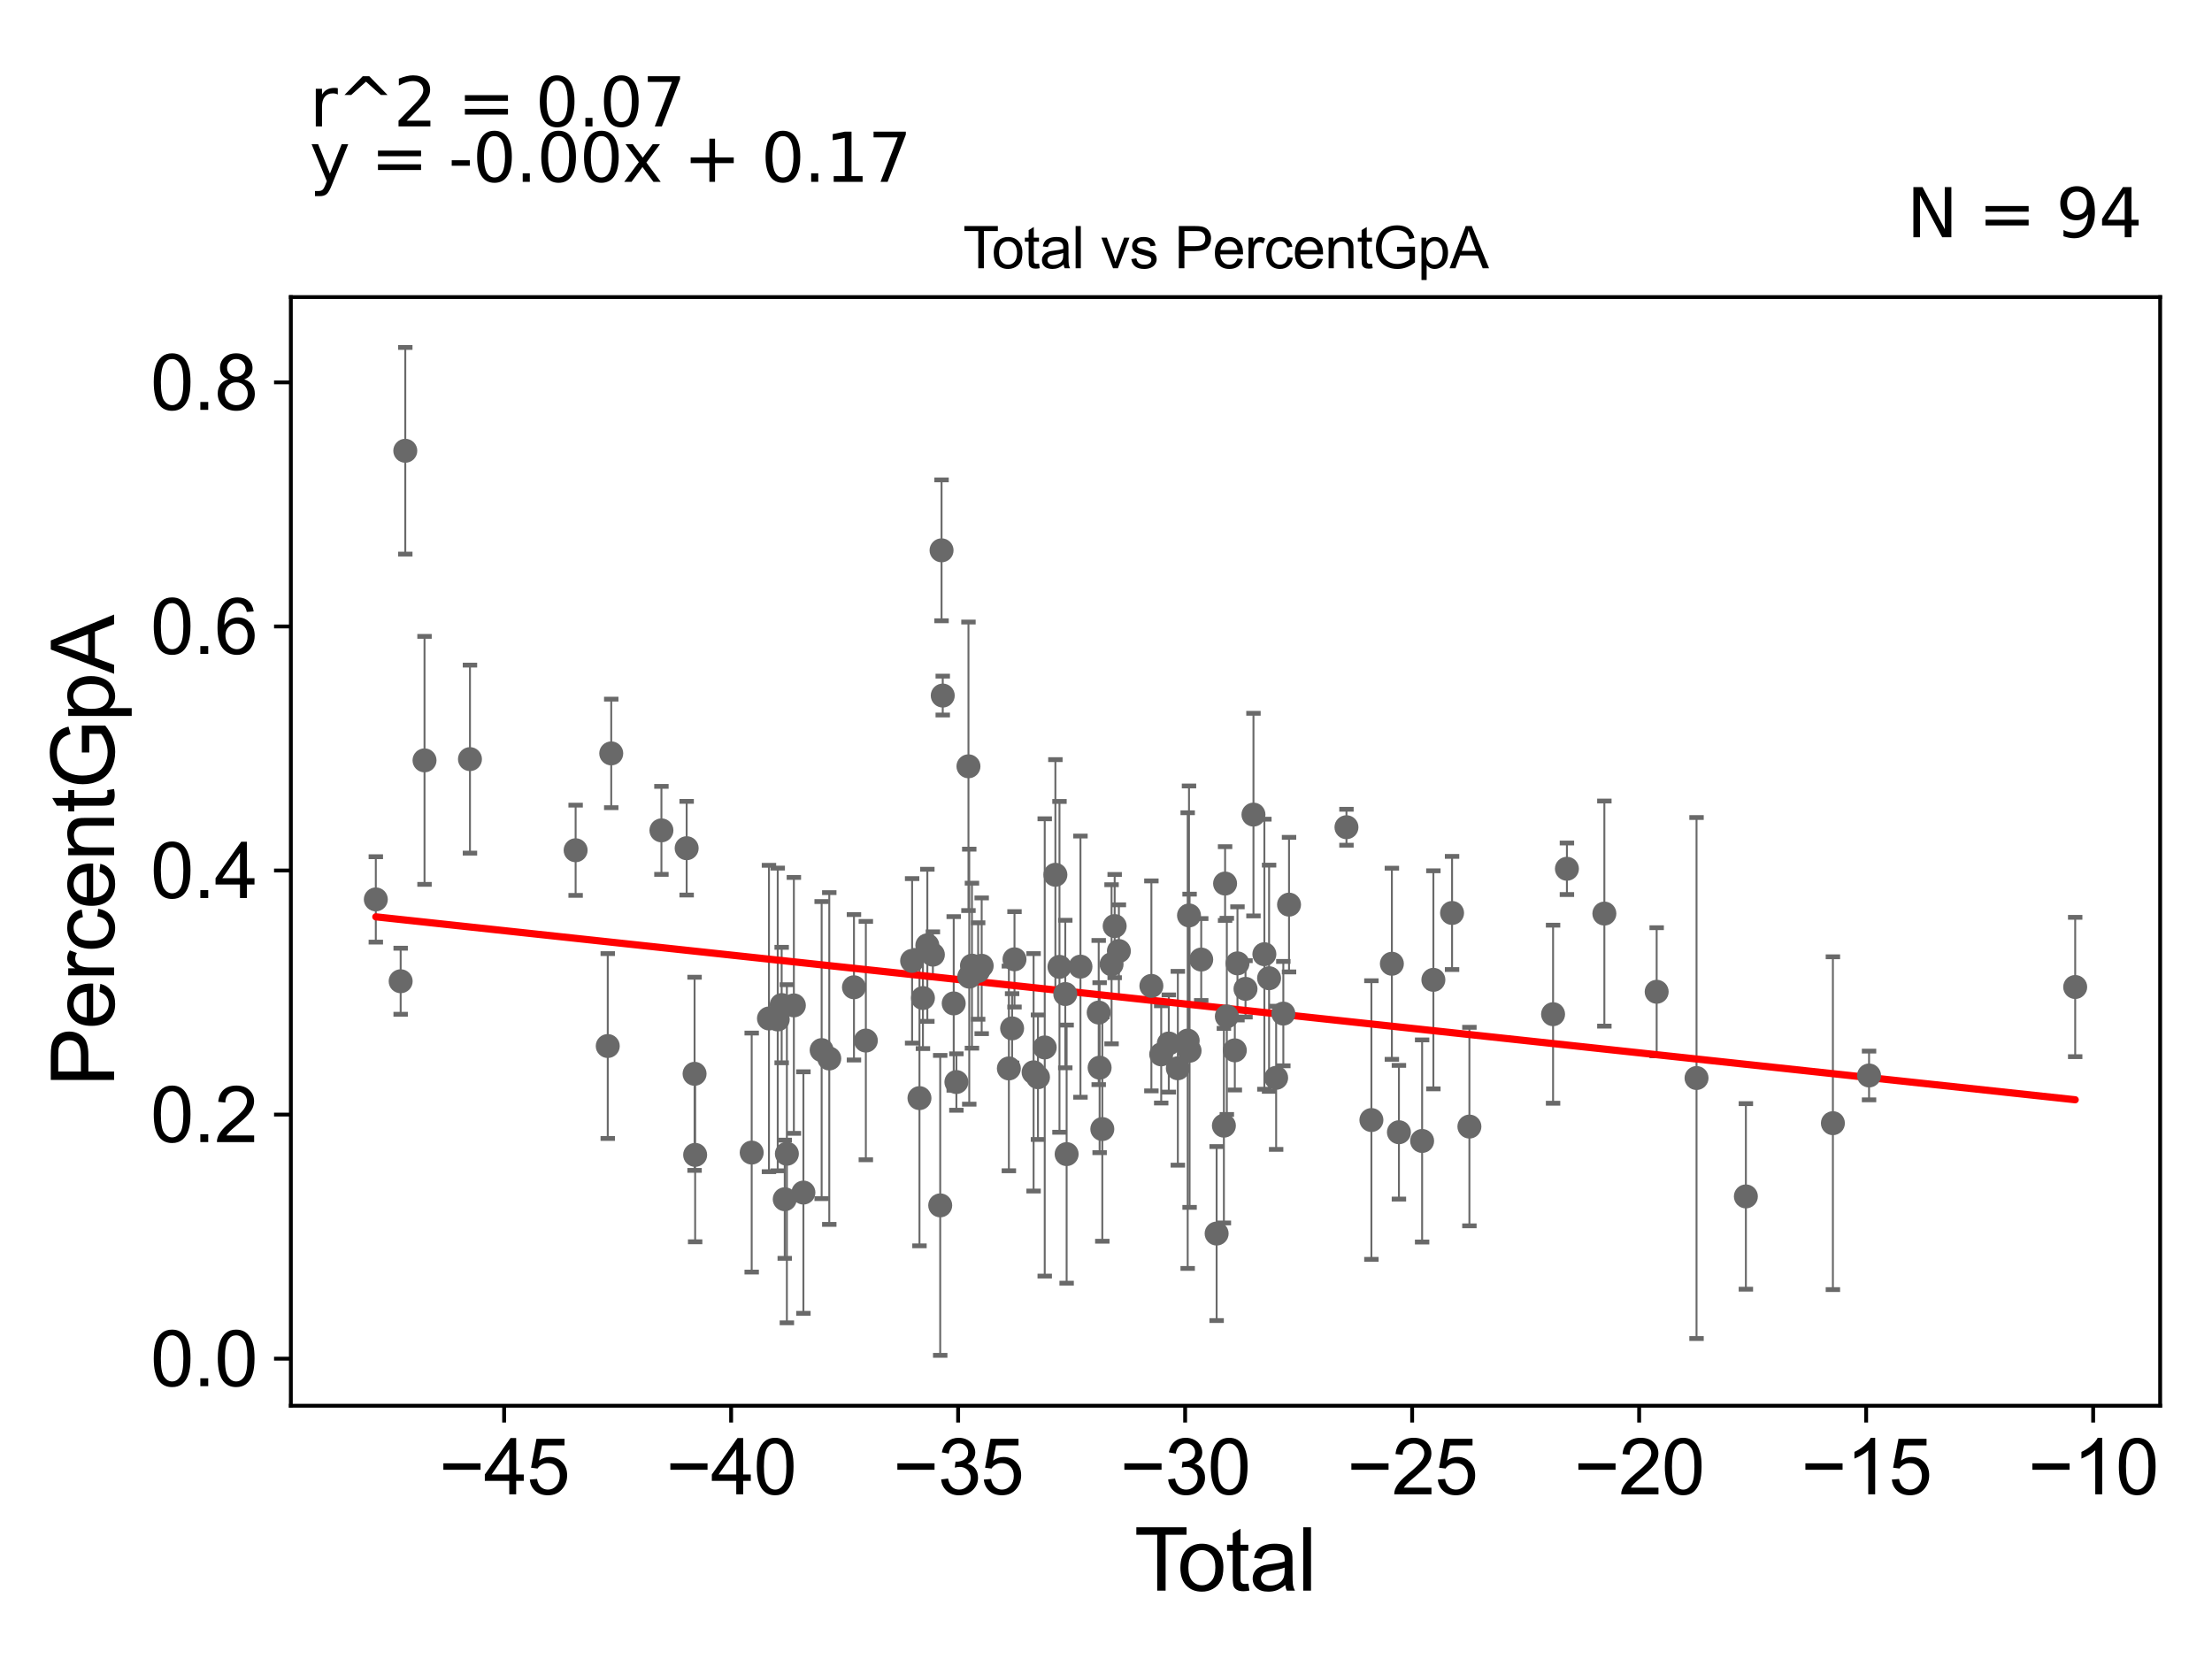 <?xml version="1.0" encoding="utf-8" standalone="no"?>
<!DOCTYPE svg PUBLIC "-//W3C//DTD SVG 1.1//EN"
  "http://www.w3.org/Graphics/SVG/1.1/DTD/svg11.dtd">
<svg xmlns:xlink="http://www.w3.org/1999/xlink" width="460.8pt" height="345.6pt" viewBox="0 0 460.8 345.6" xmlns="http://www.w3.org/2000/svg" version="1.1">
 <defs>
  <style type="text/css">*{stroke-linejoin: round; stroke-linecap: butt}</style>
 </defs>
 <g id="figure_1">
  <g id="patch_1">
   <path d="M 0 345.6 
L 460.8 345.6 
L 460.8 0 
L 0 0 
z
" style="fill: #ffffff"/>
  </g>
  <g id="axes_1">
   <g id="patch_2">
    <path d="M 60.59 292.84 
L 450 292.84 
L 450 61.886 
L 60.59 61.886 
z
" style="fill: #ffffff"/>
   </g>
   <g id="PathCollection_1">
    <defs>
     <path id="m6751c4d5c8" d="M 0 1.118 
C 0.297 1.118 0.581 1 0.791 0.791 
C 1 0.581 1.118 0.297 1.118 0 
C 1.118 -0.297 1 -0.581 0.791 -0.791 
C 0.581 -1 0.297 -1.118 0 -1.118 
C -0.297 -1.118 -0.581 -1 -0.791 -0.791 
C -1 -0.581 -1.118 -0.297 -1.118 0 
C -1.118 0.297 -1 0.581 -0.791 0.791 
C -0.581 1 -0.297 1.118 0 1.118 
z
" style="stroke: #696969"/>
    </defs>
    <g clip-path="url(#p2c38c0df48)">
     <use xlink:href="#m6751c4d5c8" x="285.688" y="233.324" style="fill: #696969; stroke: #696969"/>
     <use xlink:href="#m6751c4d5c8" x="291.421" y="235.865" style="fill: #696969; stroke: #696969"/>
     <use xlink:href="#m6751c4d5c8" x="289.953" y="200.768" style="fill: #696969; stroke: #696969"/>
     <use xlink:href="#m6751c4d5c8" x="363.697" y="249.234" style="fill: #696969; stroke: #696969"/>
     <use xlink:href="#m6751c4d5c8" x="432.3" y="205.612" style="fill: #696969; stroke: #696969"/>
     <use xlink:href="#m6751c4d5c8" x="298.599" y="204.119" style="fill: #696969; stroke: #696969"/>
     <use xlink:href="#m6751c4d5c8" x="302.492" y="190.19" style="fill: #696969; stroke: #696969"/>
     <use xlink:href="#m6751c4d5c8" x="306.104" y="234.686" style="fill: #696969; stroke: #696969"/>
     <use xlink:href="#m6751c4d5c8" x="323.533" y="211.275" style="fill: #696969; stroke: #696969"/>
     <use xlink:href="#m6751c4d5c8" x="389.357" y="224.042" style="fill: #696969; stroke: #696969"/>
     <use xlink:href="#m6751c4d5c8" x="326.418" y="180.98" style="fill: #696969; stroke: #696969"/>
     <use xlink:href="#m6751c4d5c8" x="381.826" y="233.98" style="fill: #696969; stroke: #696969"/>
     <use xlink:href="#m6751c4d5c8" x="334.218" y="190.314" style="fill: #696969; stroke: #696969"/>
     <use xlink:href="#m6751c4d5c8" x="345.115" y="206.604" style="fill: #696969; stroke: #696969"/>
     <use xlink:href="#m6751c4d5c8" x="353.419" y="224.573" style="fill: #696969; stroke: #696969"/>
     <use xlink:href="#m6751c4d5c8" x="296.253" y="237.684" style="fill: #696969; stroke: #696969"/>
     <use xlink:href="#m6751c4d5c8" x="280.493" y="172.327" style="fill: #696969; stroke: #696969"/>
     <use xlink:href="#m6751c4d5c8" x="78.29" y="187.362" style="fill: #696969; stroke: #696969"/>
     <use xlink:href="#m6751c4d5c8" x="215.317" y="223.381" style="fill: #696969; stroke: #696969"/>
     <use xlink:href="#m6751c4d5c8" x="201.748" y="159.636" style="fill: #696969; stroke: #696969"/>
     <use xlink:href="#m6751c4d5c8" x="199.235" y="225.406" style="fill: #696969; stroke: #696969"/>
     <use xlink:href="#m6751c4d5c8" x="231.559" y="200.875" style="fill: #696969; stroke: #696969"/>
     <use xlink:href="#m6751c4d5c8" x="127.333" y="156.946" style="fill: #696969; stroke: #696969"/>
     <use xlink:href="#m6751c4d5c8" x="165.377" y="209.439" style="fill: #696969; stroke: #696969"/>
     <use xlink:href="#m6751c4d5c8" x="232.206" y="192.917" style="fill: #696969; stroke: #696969"/>
     <use xlink:href="#m6751c4d5c8" x="126.606" y="217.907" style="fill: #696969; stroke: #696969"/>
     <use xlink:href="#m6751c4d5c8" x="210.841" y="214.229" style="fill: #696969; stroke: #696969"/>
     <use xlink:href="#m6751c4d5c8" x="233.084" y="198.121" style="fill: #696969; stroke: #696969"/>
     <use xlink:href="#m6751c4d5c8" x="241.901" y="219.645" style="fill: #696969; stroke: #696969"/>
     <use xlink:href="#m6751c4d5c8" x="167.365" y="248.433" style="fill: #696969; stroke: #696969"/>
     <use xlink:href="#m6751c4d5c8" x="119.914" y="177.124" style="fill: #696969; stroke: #696969"/>
     <use xlink:href="#m6751c4d5c8" x="143.043" y="176.697" style="fill: #696969; stroke: #696969"/>
     <use xlink:href="#m6751c4d5c8" x="243.483" y="217.38" style="fill: #696969; stroke: #696969"/>
     <use xlink:href="#m6751c4d5c8" x="245.365" y="222.541" style="fill: #696969; stroke: #696969"/>
     <use xlink:href="#m6751c4d5c8" x="171.163" y="218.753" style="fill: #696969; stroke: #696969"/>
     <use xlink:href="#m6751c4d5c8" x="239.854" y="205.381" style="fill: #696969; stroke: #696969"/>
     <use xlink:href="#m6751c4d5c8" x="194.336" y="198.873" style="fill: #696969; stroke: #696969"/>
     <use xlink:href="#m6751c4d5c8" x="229.632" y="235.203" style="fill: #696969; stroke: #696969"/>
     <use xlink:href="#m6751c4d5c8" x="229.071" y="222.416" style="fill: #696969; stroke: #696969"/>
     <use xlink:href="#m6751c4d5c8" x="216.228" y="224.406" style="fill: #696969; stroke: #696969"/>
     <use xlink:href="#m6751c4d5c8" x="163.476" y="249.821" style="fill: #696969; stroke: #696969"/>
     <use xlink:href="#m6751c4d5c8" x="163.921" y="240.348" style="fill: #696969; stroke: #696969"/>
     <use xlink:href="#m6751c4d5c8" x="219.857" y="182.233" style="fill: #696969; stroke: #696969"/>
     <use xlink:href="#m6751c4d5c8" x="220.709" y="201.413" style="fill: #696969; stroke: #696969"/>
     <use xlink:href="#m6751c4d5c8" x="137.787" y="172.981" style="fill: #696969; stroke: #696969"/>
     <use xlink:href="#m6751c4d5c8" x="221.917" y="207.078" style="fill: #696969; stroke: #696969"/>
     <use xlink:href="#m6751c4d5c8" x="144.692" y="223.695" style="fill: #696969; stroke: #696969"/>
     <use xlink:href="#m6751c4d5c8" x="196.392" y="144.899" style="fill: #696969; stroke: #696969"/>
     <use xlink:href="#m6751c4d5c8" x="222.2" y="240.423" style="fill: #696969; stroke: #696969"/>
     <use xlink:href="#m6751c4d5c8" x="198.676" y="209.03" style="fill: #696969; stroke: #696969"/>
     <use xlink:href="#m6751c4d5c8" x="144.812" y="240.584" style="fill: #696969; stroke: #696969"/>
     <use xlink:href="#m6751c4d5c8" x="196.143" y="114.644" style="fill: #696969; stroke: #696969"/>
     <use xlink:href="#m6751c4d5c8" x="211.338" y="199.842" style="fill: #696969; stroke: #696969"/>
     <use xlink:href="#m6751c4d5c8" x="225.079" y="201.369" style="fill: #696969; stroke: #696969"/>
     <use xlink:href="#m6751c4d5c8" x="195.864" y="251.101" style="fill: #696969; stroke: #696969"/>
     <use xlink:href="#m6751c4d5c8" x="228.88" y="210.932" style="fill: #696969; stroke: #696969"/>
     <use xlink:href="#m6751c4d5c8" x="247.418" y="216.773" style="fill: #696969; stroke: #696969"/>
     <use xlink:href="#m6751c4d5c8" x="97.901" y="158.138" style="fill: #696969; stroke: #696969"/>
     <use xlink:href="#m6751c4d5c8" x="217.635" y="218.202" style="fill: #696969; stroke: #696969"/>
     <use xlink:href="#m6751c4d5c8" x="247.692" y="190.703" style="fill: #696969; stroke: #696969"/>
     <use xlink:href="#m6751c4d5c8" x="180.371" y="216.77" style="fill: #696969; stroke: #696969"/>
     <use xlink:href="#m6751c4d5c8" x="193.183" y="196.927" style="fill: #696969; stroke: #696969"/>
     <use xlink:href="#m6751c4d5c8" x="257.237" y="218.805" style="fill: #696969; stroke: #696969"/>
     <use xlink:href="#m6751c4d5c8" x="88.436" y="158.398" style="fill: #696969; stroke: #696969"/>
     <use xlink:href="#m6751c4d5c8" x="202.475" y="201.168" style="fill: #696969; stroke: #696969"/>
     <use xlink:href="#m6751c4d5c8" x="257.788" y="200.688" style="fill: #696969; stroke: #696969"/>
     <use xlink:href="#m6751c4d5c8" x="259.462" y="205.997" style="fill: #696969; stroke: #696969"/>
     <use xlink:href="#m6751c4d5c8" x="261.12" y="169.696" style="fill: #696969; stroke: #696969"/>
     <use xlink:href="#m6751c4d5c8" x="172.753" y="220.503" style="fill: #696969; stroke: #696969"/>
     <use xlink:href="#m6751c4d5c8" x="263.392" y="198.779" style="fill: #696969; stroke: #696969"/>
     <use xlink:href="#m6751c4d5c8" x="265.843" y="224.53" style="fill: #696969; stroke: #696969"/>
     <use xlink:href="#m6751c4d5c8" x="84.429" y="93.905" style="fill: #696969; stroke: #696969"/>
     <use xlink:href="#m6751c4d5c8" x="267.341" y="211.153" style="fill: #696969; stroke: #696969"/>
     <use xlink:href="#m6751c4d5c8" x="268.53" y="188.451" style="fill: #696969; stroke: #696969"/>
     <use xlink:href="#m6751c4d5c8" x="201.912" y="203.457" style="fill: #696969; stroke: #696969"/>
     <use xlink:href="#m6751c4d5c8" x="177.896" y="205.668" style="fill: #696969; stroke: #696969"/>
     <use xlink:href="#m6751c4d5c8" x="83.465" y="204.412" style="fill: #696969; stroke: #696969"/>
     <use xlink:href="#m6751c4d5c8" x="162.015" y="212.369" style="fill: #696969; stroke: #696969"/>
     <use xlink:href="#m6751c4d5c8" x="264.372" y="203.781" style="fill: #696969; stroke: #696969"/>
     <use xlink:href="#m6751c4d5c8" x="160.188" y="212.169" style="fill: #696969; stroke: #696969"/>
     <use xlink:href="#m6751c4d5c8" x="203.766" y="202.279" style="fill: #696969; stroke: #696969"/>
     <use xlink:href="#m6751c4d5c8" x="156.591" y="240.103" style="fill: #696969; stroke: #696969"/>
     <use xlink:href="#m6751c4d5c8" x="247.812" y="218.891" style="fill: #696969; stroke: #696969"/>
     <use xlink:href="#m6751c4d5c8" x="162.835" y="209.371" style="fill: #696969; stroke: #696969"/>
     <use xlink:href="#m6751c4d5c8" x="250.237" y="199.892" style="fill: #696969; stroke: #696969"/>
     <use xlink:href="#m6751c4d5c8" x="192.264" y="207.908" style="fill: #696969; stroke: #696969"/>
     <use xlink:href="#m6751c4d5c8" x="191.542" y="228.76" style="fill: #696969; stroke: #696969"/>
     <use xlink:href="#m6751c4d5c8" x="255.573" y="211.733" style="fill: #696969; stroke: #696969"/>
     <use xlink:href="#m6751c4d5c8" x="254.959" y="234.494" style="fill: #696969; stroke: #696969"/>
     <use xlink:href="#m6751c4d5c8" x="253.446" y="256.971" style="fill: #696969; stroke: #696969"/>
     <use xlink:href="#m6751c4d5c8" x="210.166" y="222.575" style="fill: #696969; stroke: #696969"/>
     <use xlink:href="#m6751c4d5c8" x="255.208" y="184.06" style="fill: #696969; stroke: #696969"/>
     <use xlink:href="#m6751c4d5c8" x="204.503" y="201.19" style="fill: #696969; stroke: #696969"/>
     <use xlink:href="#m6751c4d5c8" x="190.011" y="200.163" style="fill: #696969; stroke: #696969"/>
    </g>
   </g>
   <g id="matplotlib.axis_1">
    <g id="xtick_1">
     <g id="line2d_1">
      <defs>
       <path id="ma9d8588710" d="M 0 0 
L 0 3.5 
" style="stroke: #000000; stroke-width: 0.8"/>
      </defs>
      <g>
       <use xlink:href="#ma9d8588710" x="105.017" y="292.84" style="stroke: #000000; stroke-width: 0.8"/>
      </g>
     </g>
     <g id="text_1">
      <!-- −45 -->
      <g transform="translate(91.447 311.293)scale(0.16 -0.16)">
       <defs>
        <path id="ArialMT-2212" d="M 3381 1997 
L 356 1997 
L 356 2522 
L 3381 2522 
L 3381 1997 
z
" transform="scale(0.016)"/>
        <path id="ArialMT-34" d="M 2069 0 
L 2069 1097 
L 81 1097 
L 81 1613 
L 2172 4581 
L 2631 4581 
L 2631 1613 
L 3250 1613 
L 3250 1097 
L 2631 1097 
L 2631 0 
L 2069 0 
z
M 2069 1613 
L 2069 3678 
L 634 1613 
L 2069 1613 
z
" transform="scale(0.016)"/>
        <path id="ArialMT-35" d="M 266 1200 
L 856 1250 
Q 922 819 1161 601 
Q 1400 384 1738 384 
Q 2144 384 2425 690 
Q 2706 997 2706 1503 
Q 2706 1984 2436 2262 
Q 2166 2541 1728 2541 
Q 1456 2541 1237 2417 
Q 1019 2294 894 2097 
L 366 2166 
L 809 4519 
L 3088 4519 
L 3088 3981 
L 1259 3981 
L 1013 2750 
Q 1425 3038 1878 3038 
Q 2478 3038 2890 2622 
Q 3303 2206 3303 1553 
Q 3303 931 2941 478 
Q 2500 -78 1738 -78 
Q 1113 -78 717 272 
Q 322 622 266 1200 
z
" transform="scale(0.016)"/>
       </defs>
       <use xlink:href="#ArialMT-2212"/>
       <use xlink:href="#ArialMT-34" x="58.398"/>
       <use xlink:href="#ArialMT-35" x="114.014"/>
      </g>
     </g>
    </g>
    <g id="xtick_2">
     <g id="line2d_2">
      <g>
       <use xlink:href="#ma9d8588710" x="152.306" y="292.84" style="stroke: #000000; stroke-width: 0.8"/>
      </g>
     </g>
     <g id="text_2">
      <!-- −40 -->
      <g transform="translate(138.736 311.293)scale(0.16 -0.16)">
       <defs>
        <path id="ArialMT-30" d="M 266 2259 
Q 266 3072 433 3567 
Q 600 4063 929 4331 
Q 1259 4600 1759 4600 
Q 2128 4600 2406 4451 
Q 2684 4303 2865 4023 
Q 3047 3744 3150 3342 
Q 3253 2941 3253 2259 
Q 3253 1453 3087 958 
Q 2922 463 2592 192 
Q 2263 -78 1759 -78 
Q 1097 -78 719 397 
Q 266 969 266 2259 
z
M 844 2259 
Q 844 1131 1108 757 
Q 1372 384 1759 384 
Q 2147 384 2411 759 
Q 2675 1134 2675 2259 
Q 2675 3391 2411 3762 
Q 2147 4134 1753 4134 
Q 1366 4134 1134 3806 
Q 844 3388 844 2259 
z
" transform="scale(0.016)"/>
       </defs>
       <use xlink:href="#ArialMT-2212"/>
       <use xlink:href="#ArialMT-34" x="58.398"/>
       <use xlink:href="#ArialMT-30" x="114.014"/>
      </g>
     </g>
    </g>
    <g id="xtick_3">
     <g id="line2d_3">
      <g>
       <use xlink:href="#ma9d8588710" x="199.596" y="292.84" style="stroke: #000000; stroke-width: 0.8"/>
      </g>
     </g>
     <g id="text_3">
      <!-- −35 -->
      <g transform="translate(186.026 311.293)scale(0.16 -0.16)">
       <defs>
        <path id="ArialMT-33" d="M 269 1209 
L 831 1284 
Q 928 806 1161 595 
Q 1394 384 1728 384 
Q 2125 384 2398 659 
Q 2672 934 2672 1341 
Q 2672 1728 2419 1979 
Q 2166 2231 1775 2231 
Q 1616 2231 1378 2169 
L 1441 2663 
Q 1497 2656 1531 2656 
Q 1891 2656 2178 2843 
Q 2466 3031 2466 3422 
Q 2466 3731 2256 3934 
Q 2047 4138 1716 4138 
Q 1388 4138 1169 3931 
Q 950 3725 888 3313 
L 325 3413 
Q 428 3978 793 4289 
Q 1159 4600 1703 4600 
Q 2078 4600 2393 4439 
Q 2709 4278 2876 4000 
Q 3044 3722 3044 3409 
Q 3044 3113 2884 2869 
Q 2725 2625 2413 2481 
Q 2819 2388 3044 2092 
Q 3269 1797 3269 1353 
Q 3269 753 2831 336 
Q 2394 -81 1725 -81 
Q 1122 -81 723 278 
Q 325 638 269 1209 
z
" transform="scale(0.016)"/>
       </defs>
       <use xlink:href="#ArialMT-2212"/>
       <use xlink:href="#ArialMT-33" x="58.398"/>
       <use xlink:href="#ArialMT-35" x="114.014"/>
      </g>
     </g>
    </g>
    <g id="xtick_4">
     <g id="line2d_4">
      <g>
       <use xlink:href="#ma9d8588710" x="246.885" y="292.84" style="stroke: #000000; stroke-width: 0.8"/>
      </g>
     </g>
     <g id="text_4">
      <!-- −30 -->
      <g transform="translate(233.315 311.293)scale(0.16 -0.16)">
       <use xlink:href="#ArialMT-2212"/>
       <use xlink:href="#ArialMT-33" x="58.398"/>
       <use xlink:href="#ArialMT-30" x="114.014"/>
      </g>
     </g>
    </g>
    <g id="xtick_5">
     <g id="line2d_5">
      <g>
       <use xlink:href="#ma9d8588710" x="294.175" y="292.84" style="stroke: #000000; stroke-width: 0.8"/>
      </g>
     </g>
     <g id="text_5">
      <!-- −25 -->
      <g transform="translate(280.605 311.293)scale(0.16 -0.16)">
       <defs>
        <path id="ArialMT-32" d="M 3222 541 
L 3222 0 
L 194 0 
Q 188 203 259 391 
Q 375 700 629 1000 
Q 884 1300 1366 1694 
Q 2113 2306 2375 2664 
Q 2638 3022 2638 3341 
Q 2638 3675 2398 3904 
Q 2159 4134 1775 4134 
Q 1369 4134 1125 3890 
Q 881 3647 878 3216 
L 300 3275 
Q 359 3922 746 4261 
Q 1134 4600 1788 4600 
Q 2447 4600 2831 4234 
Q 3216 3869 3216 3328 
Q 3216 3053 3103 2787 
Q 2991 2522 2730 2228 
Q 2469 1934 1863 1422 
Q 1356 997 1212 845 
Q 1069 694 975 541 
L 3222 541 
z
" transform="scale(0.016)"/>
       </defs>
       <use xlink:href="#ArialMT-2212"/>
       <use xlink:href="#ArialMT-32" x="58.398"/>
       <use xlink:href="#ArialMT-35" x="114.014"/>
      </g>
     </g>
    </g>
    <g id="xtick_6">
     <g id="line2d_6">
      <g>
       <use xlink:href="#ma9d8588710" x="341.465" y="292.84" style="stroke: #000000; stroke-width: 0.8"/>
      </g>
     </g>
     <g id="text_6">
      <!-- −20 -->
      <g transform="translate(327.895 311.293)scale(0.16 -0.16)">
       <use xlink:href="#ArialMT-2212"/>
       <use xlink:href="#ArialMT-32" x="58.398"/>
       <use xlink:href="#ArialMT-30" x="114.014"/>
      </g>
     </g>
    </g>
    <g id="xtick_7">
     <g id="line2d_7">
      <g>
       <use xlink:href="#ma9d8588710" x="388.754" y="292.84" style="stroke: #000000; stroke-width: 0.8"/>
      </g>
     </g>
     <g id="text_7">
      <!-- −15 -->
      <g transform="translate(375.184 311.293)scale(0.16 -0.16)">
       <defs>
        <path id="ArialMT-31" d="M 2384 0 
L 1822 0 
L 1822 3584 
Q 1619 3391 1289 3197 
Q 959 3003 697 2906 
L 697 3450 
Q 1169 3672 1522 3987 
Q 1875 4303 2022 4600 
L 2384 4600 
L 2384 0 
z
" transform="scale(0.016)"/>
       </defs>
       <use xlink:href="#ArialMT-2212"/>
       <use xlink:href="#ArialMT-31" x="58.398"/>
       <use xlink:href="#ArialMT-35" x="114.014"/>
      </g>
     </g>
    </g>
    <g id="xtick_8">
     <g id="line2d_8">
      <g>
       <use xlink:href="#ma9d8588710" x="436.044" y="292.84" style="stroke: #000000; stroke-width: 0.8"/>
      </g>
     </g>
     <g id="text_8">
      <!-- −10 -->
      <g transform="translate(422.474 311.293)scale(0.16 -0.16)">
       <use xlink:href="#ArialMT-2212"/>
       <use xlink:href="#ArialMT-31" x="58.398"/>
       <use xlink:href="#ArialMT-30" x="114.014"/>
      </g>
     </g>
    </g>
    <g id="text_9">
     <!-- Total -->
     <g transform="translate(236.29 331.357)scale(0.18 -0.18)">
      <defs>
       <path id="ArialMT-54" d="M 1659 0 
L 1659 4041 
L 150 4041 
L 150 4581 
L 3781 4581 
L 3781 4041 
L 2266 4041 
L 2266 0 
L 1659 0 
z
" transform="scale(0.016)"/>
       <path id="ArialMT-6f" d="M 213 1659 
Q 213 2581 725 3025 
Q 1153 3394 1769 3394 
Q 2453 3394 2887 2945 
Q 3322 2497 3322 1706 
Q 3322 1066 3130 698 
Q 2938 331 2570 128 
Q 2203 -75 1769 -75 
Q 1072 -75 642 372 
Q 213 819 213 1659 
z
M 791 1659 
Q 791 1022 1069 705 
Q 1347 388 1769 388 
Q 2188 388 2466 706 
Q 2744 1025 2744 1678 
Q 2744 2294 2464 2611 
Q 2184 2928 1769 2928 
Q 1347 2928 1069 2612 
Q 791 2297 791 1659 
z
" transform="scale(0.016)"/>
       <path id="ArialMT-74" d="M 1650 503 
L 1731 6 
Q 1494 -44 1306 -44 
Q 1000 -44 831 53 
Q 663 150 594 308 
Q 525 466 525 972 
L 525 2881 
L 113 2881 
L 113 3319 
L 525 3319 
L 525 4141 
L 1084 4478 
L 1084 3319 
L 1650 3319 
L 1650 2881 
L 1084 2881 
L 1084 941 
Q 1084 700 1114 631 
Q 1144 563 1211 522 
Q 1278 481 1403 481 
Q 1497 481 1650 503 
z
" transform="scale(0.016)"/>
       <path id="ArialMT-61" d="M 2588 409 
Q 2275 144 1986 34 
Q 1697 -75 1366 -75 
Q 819 -75 525 192 
Q 231 459 231 875 
Q 231 1119 342 1320 
Q 453 1522 633 1644 
Q 813 1766 1038 1828 
Q 1203 1872 1538 1913 
Q 2219 1994 2541 2106 
Q 2544 2222 2544 2253 
Q 2544 2597 2384 2738 
Q 2169 2928 1744 2928 
Q 1347 2928 1158 2789 
Q 969 2650 878 2297 
L 328 2372 
Q 403 2725 575 2942 
Q 747 3159 1072 3276 
Q 1397 3394 1825 3394 
Q 2250 3394 2515 3294 
Q 2781 3194 2906 3042 
Q 3031 2891 3081 2659 
Q 3109 2516 3109 2141 
L 3109 1391 
Q 3109 606 3145 398 
Q 3181 191 3288 0 
L 2700 0 
Q 2613 175 2588 409 
z
M 2541 1666 
Q 2234 1541 1622 1453 
Q 1275 1403 1131 1340 
Q 988 1278 909 1158 
Q 831 1038 831 891 
Q 831 666 1001 516 
Q 1172 366 1500 366 
Q 1825 366 2078 508 
Q 2331 650 2450 897 
Q 2541 1088 2541 1459 
L 2541 1666 
z
" transform="scale(0.016)"/>
       <path id="ArialMT-6c" d="M 409 0 
L 409 4581 
L 972 4581 
L 972 0 
L 409 0 
z
" transform="scale(0.016)"/>
      </defs>
      <use xlink:href="#ArialMT-54"/>
      <use xlink:href="#ArialMT-6f" x="49.959"/>
      <use xlink:href="#ArialMT-74" x="105.574"/>
      <use xlink:href="#ArialMT-61" x="133.357"/>
      <use xlink:href="#ArialMT-6c" x="188.973"/>
     </g>
    </g>
   </g>
   <g id="matplotlib.axis_2">
    <g id="ytick_1">
     <g id="line2d_9">
      <defs>
       <path id="m7e0db85e29" d="M 0 0 
L -3.5 0 
" style="stroke: #000000; stroke-width: 0.8"/>
      </defs>
      <g>
       <use xlink:href="#m7e0db85e29" x="60.59" y="283.034" style="stroke: #000000; stroke-width: 0.8"/>
      </g>
     </g>
     <g id="text_10">
      <!-- 0.0 -->
      <g transform="translate(31.35 288.76)scale(0.16 -0.16)">
       <defs>
        <path id="ArialMT-2e" d="M 581 0 
L 581 641 
L 1222 641 
L 1222 0 
L 581 0 
z
" transform="scale(0.016)"/>
       </defs>
       <use xlink:href="#ArialMT-30"/>
       <use xlink:href="#ArialMT-2e" x="55.615"/>
       <use xlink:href="#ArialMT-30" x="83.398"/>
      </g>
     </g>
    </g>
    <g id="ytick_2">
     <g id="line2d_10">
      <g>
       <use xlink:href="#m7e0db85e29" x="60.59" y="232.189" style="stroke: #000000; stroke-width: 0.8"/>
      </g>
     </g>
     <g id="text_11">
      <!-- 0.2 -->
      <g transform="translate(31.35 237.916)scale(0.16 -0.16)">
       <use xlink:href="#ArialMT-30"/>
       <use xlink:href="#ArialMT-2e" x="55.615"/>
       <use xlink:href="#ArialMT-32" x="83.398"/>
      </g>
     </g>
    </g>
    <g id="ytick_3">
     <g id="line2d_11">
      <g>
       <use xlink:href="#m7e0db85e29" x="60.59" y="181.345" style="stroke: #000000; stroke-width: 0.8"/>
      </g>
     </g>
     <g id="text_12">
      <!-- 0.4 -->
      <g transform="translate(31.35 187.071)scale(0.16 -0.16)">
       <use xlink:href="#ArialMT-30"/>
       <use xlink:href="#ArialMT-2e" x="55.615"/>
       <use xlink:href="#ArialMT-34" x="83.398"/>
      </g>
     </g>
    </g>
    <g id="ytick_4">
     <g id="line2d_12">
      <g>
       <use xlink:href="#m7e0db85e29" x="60.59" y="130.501" style="stroke: #000000; stroke-width: 0.8"/>
      </g>
     </g>
     <g id="text_13">
      <!-- 0.6 -->
      <g transform="translate(31.35 136.227)scale(0.16 -0.16)">
       <defs>
        <path id="ArialMT-36" d="M 3184 3459 
L 2625 3416 
Q 2550 3747 2413 3897 
Q 2184 4138 1850 4138 
Q 1581 4138 1378 3988 
Q 1113 3794 959 3422 
Q 806 3050 800 2363 
Q 1003 2672 1297 2822 
Q 1591 2972 1913 2972 
Q 2475 2972 2870 2558 
Q 3266 2144 3266 1488 
Q 3266 1056 3080 686 
Q 2894 316 2569 119 
Q 2244 -78 1831 -78 
Q 1128 -78 684 439 
Q 241 956 241 2144 
Q 241 3472 731 4075 
Q 1159 4600 1884 4600 
Q 2425 4600 2770 4297 
Q 3116 3994 3184 3459 
z
M 888 1484 
Q 888 1194 1011 928 
Q 1134 663 1356 523 
Q 1578 384 1822 384 
Q 2178 384 2434 671 
Q 2691 959 2691 1453 
Q 2691 1928 2437 2201 
Q 2184 2475 1800 2475 
Q 1419 2475 1153 2201 
Q 888 1928 888 1484 
z
" transform="scale(0.016)"/>
       </defs>
       <use xlink:href="#ArialMT-30"/>
       <use xlink:href="#ArialMT-2e" x="55.615"/>
       <use xlink:href="#ArialMT-36" x="83.398"/>
      </g>
     </g>
    </g>
    <g id="ytick_5">
     <g id="line2d_13">
      <g>
       <use xlink:href="#m7e0db85e29" x="60.59" y="79.656" style="stroke: #000000; stroke-width: 0.8"/>
      </g>
     </g>
     <g id="text_14">
      <!-- 0.8 -->
      <g transform="translate(31.35 85.382)scale(0.16 -0.16)">
       <defs>
        <path id="ArialMT-38" d="M 1131 2484 
Q 781 2613 612 2850 
Q 444 3088 444 3419 
Q 444 3919 803 4259 
Q 1163 4600 1759 4600 
Q 2359 4600 2725 4251 
Q 3091 3903 3091 3403 
Q 3091 3084 2923 2848 
Q 2756 2613 2416 2484 
Q 2838 2347 3058 2040 
Q 3278 1734 3278 1309 
Q 3278 722 2862 322 
Q 2447 -78 1769 -78 
Q 1091 -78 675 323 
Q 259 725 259 1325 
Q 259 1772 486 2073 
Q 713 2375 1131 2484 
z
M 1019 3438 
Q 1019 3113 1228 2906 
Q 1438 2700 1772 2700 
Q 2097 2700 2305 2904 
Q 2513 3109 2513 3406 
Q 2513 3716 2298 3927 
Q 2084 4138 1766 4138 
Q 1444 4138 1231 3931 
Q 1019 3725 1019 3438 
z
M 838 1322 
Q 838 1081 952 856 
Q 1066 631 1291 507 
Q 1516 384 1775 384 
Q 2178 384 2440 643 
Q 2703 903 2703 1303 
Q 2703 1709 2433 1975 
Q 2163 2241 1756 2241 
Q 1359 2241 1098 1978 
Q 838 1716 838 1322 
z
" transform="scale(0.016)"/>
       </defs>
       <use xlink:href="#ArialMT-30"/>
       <use xlink:href="#ArialMT-2e" x="55.615"/>
       <use xlink:href="#ArialMT-38" x="83.398"/>
      </g>
     </g>
    </g>
    <g id="text_15">
     <!-- PercentGpA -->
     <g transform="translate(23.773 226.386)rotate(-90)scale(0.18 -0.18)">
      <defs>
       <path id="ArialMT-50" d="M 494 0 
L 494 4581 
L 2222 4581 
Q 2678 4581 2919 4538 
Q 3256 4481 3484 4323 
Q 3713 4166 3852 3881 
Q 3991 3597 3991 3256 
Q 3991 2672 3619 2267 
Q 3247 1863 2275 1863 
L 1100 1863 
L 1100 0 
L 494 0 
z
M 1100 2403 
L 2284 2403 
Q 2872 2403 3119 2622 
Q 3366 2841 3366 3238 
Q 3366 3525 3220 3729 
Q 3075 3934 2838 4000 
Q 2684 4041 2272 4041 
L 1100 4041 
L 1100 2403 
z
" transform="scale(0.016)"/>
       <path id="ArialMT-65" d="M 2694 1069 
L 3275 997 
Q 3138 488 2766 206 
Q 2394 -75 1816 -75 
Q 1088 -75 661 373 
Q 234 822 234 1631 
Q 234 2469 665 2931 
Q 1097 3394 1784 3394 
Q 2450 3394 2872 2941 
Q 3294 2488 3294 1666 
Q 3294 1616 3291 1516 
L 816 1516 
Q 847 969 1125 678 
Q 1403 388 1819 388 
Q 2128 388 2347 550 
Q 2566 713 2694 1069 
z
M 847 1978 
L 2700 1978 
Q 2663 2397 2488 2606 
Q 2219 2931 1791 2931 
Q 1403 2931 1139 2672 
Q 875 2413 847 1978 
z
" transform="scale(0.016)"/>
       <path id="ArialMT-72" d="M 416 0 
L 416 3319 
L 922 3319 
L 922 2816 
Q 1116 3169 1280 3281 
Q 1444 3394 1641 3394 
Q 1925 3394 2219 3213 
L 2025 2691 
Q 1819 2813 1613 2813 
Q 1428 2813 1281 2702 
Q 1134 2591 1072 2394 
Q 978 2094 978 1738 
L 978 0 
L 416 0 
z
" transform="scale(0.016)"/>
       <path id="ArialMT-63" d="M 2588 1216 
L 3141 1144 
Q 3050 572 2676 248 
Q 2303 -75 1759 -75 
Q 1078 -75 664 370 
Q 250 816 250 1647 
Q 250 2184 428 2587 
Q 606 2991 970 3192 
Q 1334 3394 1763 3394 
Q 2303 3394 2647 3120 
Q 2991 2847 3088 2344 
L 2541 2259 
Q 2463 2594 2264 2762 
Q 2066 2931 1784 2931 
Q 1359 2931 1093 2626 
Q 828 2322 828 1663 
Q 828 994 1084 691 
Q 1341 388 1753 388 
Q 2084 388 2306 591 
Q 2528 794 2588 1216 
z
" transform="scale(0.016)"/>
       <path id="ArialMT-6e" d="M 422 0 
L 422 3319 
L 928 3319 
L 928 2847 
Q 1294 3394 1984 3394 
Q 2284 3394 2536 3286 
Q 2788 3178 2913 3003 
Q 3038 2828 3088 2588 
Q 3119 2431 3119 2041 
L 3119 0 
L 2556 0 
L 2556 2019 
Q 2556 2363 2490 2533 
Q 2425 2703 2258 2804 
Q 2091 2906 1866 2906 
Q 1506 2906 1245 2678 
Q 984 2450 984 1813 
L 984 0 
L 422 0 
z
" transform="scale(0.016)"/>
       <path id="ArialMT-47" d="M 2638 1797 
L 2638 2334 
L 4578 2338 
L 4578 638 
Q 4131 281 3656 101 
Q 3181 -78 2681 -78 
Q 2006 -78 1454 211 
Q 903 500 622 1047 
Q 341 1594 341 2269 
Q 341 2938 620 3517 
Q 900 4097 1425 4378 
Q 1950 4659 2634 4659 
Q 3131 4659 3532 4498 
Q 3934 4338 4162 4050 
Q 4391 3763 4509 3300 
L 3963 3150 
Q 3859 3500 3706 3700 
Q 3553 3900 3268 4020 
Q 2984 4141 2638 4141 
Q 2222 4141 1919 4014 
Q 1616 3888 1430 3681 
Q 1244 3475 1141 3228 
Q 966 2803 966 2306 
Q 966 1694 1177 1281 
Q 1388 869 1791 669 
Q 2194 469 2647 469 
Q 3041 469 3416 620 
Q 3791 772 3984 944 
L 3984 1797 
L 2638 1797 
z
" transform="scale(0.016)"/>
       <path id="ArialMT-70" d="M 422 -1272 
L 422 3319 
L 934 3319 
L 934 2888 
Q 1116 3141 1344 3267 
Q 1572 3394 1897 3394 
Q 2322 3394 2647 3175 
Q 2972 2956 3137 2557 
Q 3303 2159 3303 1684 
Q 3303 1175 3120 767 
Q 2938 359 2589 142 
Q 2241 -75 1856 -75 
Q 1575 -75 1351 44 
Q 1128 163 984 344 
L 984 -1272 
L 422 -1272 
z
M 931 1641 
Q 931 1000 1190 694 
Q 1450 388 1819 388 
Q 2194 388 2461 705 
Q 2728 1022 2728 1688 
Q 2728 2322 2467 2637 
Q 2206 2953 1844 2953 
Q 1484 2953 1207 2617 
Q 931 2281 931 1641 
z
" transform="scale(0.016)"/>
       <path id="ArialMT-41" d="M -9 0 
L 1750 4581 
L 2403 4581 
L 4278 0 
L 3588 0 
L 3053 1388 
L 1138 1388 
L 634 0 
L -9 0 
z
M 1313 1881 
L 2866 1881 
L 2388 3150 
Q 2169 3728 2063 4100 
Q 1975 3659 1816 3225 
L 1313 1881 
z
" transform="scale(0.016)"/>
      </defs>
      <use xlink:href="#ArialMT-50"/>
      <use xlink:href="#ArialMT-65" x="66.699"/>
      <use xlink:href="#ArialMT-72" x="122.314"/>
      <use xlink:href="#ArialMT-63" x="155.615"/>
      <use xlink:href="#ArialMT-65" x="205.615"/>
      <use xlink:href="#ArialMT-6e" x="261.23"/>
      <use xlink:href="#ArialMT-74" x="316.846"/>
      <use xlink:href="#ArialMT-47" x="344.629"/>
      <use xlink:href="#ArialMT-70" x="422.412"/>
      <use xlink:href="#ArialMT-41" x="478.027"/>
     </g>
    </g>
   </g>
   <g id="LineCollection_1">
    <path d="M 285.688 262.34 
L 285.688 204.307 
" clip-path="url(#p2c38c0df48)" style="fill: none; stroke: #696969; stroke-width: 0.4"/>
    <path d="M 291.421 249.79 
L 291.421 221.939 
" clip-path="url(#p2c38c0df48)" style="fill: none; stroke: #696969; stroke-width: 0.4"/>
    <path d="M 289.953 220.677 
L 289.953 180.86 
" clip-path="url(#p2c38c0df48)" style="fill: none; stroke: #696969; stroke-width: 0.4"/>
    <path d="M 363.697 268.558 
L 363.697 229.909 
" clip-path="url(#p2c38c0df48)" style="fill: none; stroke: #696969; stroke-width: 0.4"/>
    <path d="M 432.3 220.124 
L 432.3 191.1 
" clip-path="url(#p2c38c0df48)" style="fill: none; stroke: #696969; stroke-width: 0.4"/>
    <path d="M 298.599 226.834 
L 298.599 181.405 
" clip-path="url(#p2c38c0df48)" style="fill: none; stroke: #696969; stroke-width: 0.4"/>
    <path d="M 302.492 201.974 
L 302.492 178.405 
" clip-path="url(#p2c38c0df48)" style="fill: none; stroke: #696969; stroke-width: 0.4"/>
    <path d="M 306.104 255.364 
L 306.104 214.008 
" clip-path="url(#p2c38c0df48)" style="fill: none; stroke: #696969; stroke-width: 0.4"/>
    <path d="M 323.533 229.821 
L 323.533 192.729 
" clip-path="url(#p2c38c0df48)" style="fill: none; stroke: #696969; stroke-width: 0.4"/>
    <path d="M 389.357 229.117 
L 389.357 218.967 
" clip-path="url(#p2c38c0df48)" style="fill: none; stroke: #696969; stroke-width: 0.4"/>
    <path d="M 326.418 186.348 
L 326.418 175.611 
" clip-path="url(#p2c38c0df48)" style="fill: none; stroke: #696969; stroke-width: 0.4"/>
    <path d="M 381.826 268.645 
L 381.826 199.314 
" clip-path="url(#p2c38c0df48)" style="fill: none; stroke: #696969; stroke-width: 0.4"/>
    <path d="M 334.218 213.76 
L 334.218 166.868 
" clip-path="url(#p2c38c0df48)" style="fill: none; stroke: #696969; stroke-width: 0.4"/>
    <path d="M 345.115 219.948 
L 345.115 193.259 
" clip-path="url(#p2c38c0df48)" style="fill: none; stroke: #696969; stroke-width: 0.4"/>
    <path d="M 353.419 278.839 
L 353.419 170.307 
" clip-path="url(#p2c38c0df48)" style="fill: none; stroke: #696969; stroke-width: 0.4"/>
    <path d="M 296.253 258.734 
L 296.253 216.634 
" clip-path="url(#p2c38c0df48)" style="fill: none; stroke: #696969; stroke-width: 0.4"/>
    <path d="M 280.493 176.065 
L 280.493 168.589 
" clip-path="url(#p2c38c0df48)" style="fill: none; stroke: #696969; stroke-width: 0.4"/>
    <path d="M 78.29 196.254 
L 78.29 178.471 
" clip-path="url(#p2c38c0df48)" style="fill: none; stroke: #696969; stroke-width: 0.4"/>
    <path d="M 215.317 248.111 
L 215.317 198.65 
" clip-path="url(#p2c38c0df48)" style="fill: none; stroke: #696969; stroke-width: 0.4"/>
    <path d="M 201.748 189.687 
L 201.748 129.586 
" clip-path="url(#p2c38c0df48)" style="fill: none; stroke: #696969; stroke-width: 0.4"/>
    <path d="M 199.235 231.285 
L 199.235 219.527 
" clip-path="url(#p2c38c0df48)" style="fill: none; stroke: #696969; stroke-width: 0.4"/>
    <path d="M 231.559 217.45 
L 231.559 184.3 
" clip-path="url(#p2c38c0df48)" style="fill: none; stroke: #696969; stroke-width: 0.4"/>
    <path d="M 127.333 168.251 
L 127.333 145.64 
" clip-path="url(#p2c38c0df48)" style="fill: none; stroke: #696969; stroke-width: 0.4"/>
    <path d="M 165.377 236.093 
L 165.377 182.786 
" clip-path="url(#p2c38c0df48)" style="fill: none; stroke: #696969; stroke-width: 0.4"/>
    <path d="M 232.206 203.674 
L 232.206 182.161 
" clip-path="url(#p2c38c0df48)" style="fill: none; stroke: #696969; stroke-width: 0.4"/>
    <path d="M 126.606 237.159 
L 126.606 198.656 
" clip-path="url(#p2c38c0df48)" style="fill: none; stroke: #696969; stroke-width: 0.4"/>
    <path d="M 210.841 221.454 
L 210.841 207.004 
" clip-path="url(#p2c38c0df48)" style="fill: none; stroke: #696969; stroke-width: 0.4"/>
    <path d="M 233.084 207.748 
L 233.084 188.494 
" clip-path="url(#p2c38c0df48)" style="fill: none; stroke: #696969; stroke-width: 0.4"/>
    <path d="M 241.901 229.776 
L 241.901 209.513 
" clip-path="url(#p2c38c0df48)" style="fill: none; stroke: #696969; stroke-width: 0.4"/>
    <path d="M 167.365 273.591 
L 167.365 223.275 
" clip-path="url(#p2c38c0df48)" style="fill: none; stroke: #696969; stroke-width: 0.4"/>
    <path d="M 119.914 186.524 
L 119.914 167.725 
" clip-path="url(#p2c38c0df48)" style="fill: none; stroke: #696969; stroke-width: 0.4"/>
    <path d="M 143.043 186.452 
L 143.043 166.942 
" clip-path="url(#p2c38c0df48)" style="fill: none; stroke: #696969; stroke-width: 0.4"/>
    <path d="M 243.483 227.504 
L 243.483 207.257 
" clip-path="url(#p2c38c0df48)" style="fill: none; stroke: #696969; stroke-width: 0.4"/>
    <path d="M 245.365 242.725 
L 245.365 202.356 
" clip-path="url(#p2c38c0df48)" style="fill: none; stroke: #696969; stroke-width: 0.4"/>
    <path d="M 171.163 249.697 
L 171.163 187.81 
" clip-path="url(#p2c38c0df48)" style="fill: none; stroke: #696969; stroke-width: 0.4"/>
    <path d="M 239.854 227.252 
L 239.854 183.511 
" clip-path="url(#p2c38c0df48)" style="fill: none; stroke: #696969; stroke-width: 0.4"/>
    <path d="M 194.336 203.619 
L 194.336 194.127 
" clip-path="url(#p2c38c0df48)" style="fill: none; stroke: #696969; stroke-width: 0.4"/>
    <path d="M 229.632 258.574 
L 229.632 211.831 
" clip-path="url(#p2c38c0df48)" style="fill: none; stroke: #696969; stroke-width: 0.4"/>
    <path d="M 229.071 240.121 
L 229.071 204.712 
" clip-path="url(#p2c38c0df48)" style="fill: none; stroke: #696969; stroke-width: 0.4"/>
    <path d="M 216.228 237.376 
L 216.228 211.436 
" clip-path="url(#p2c38c0df48)" style="fill: none; stroke: #696969; stroke-width: 0.4"/>
    <path d="M 163.476 262.137 
L 163.476 237.506 
" clip-path="url(#p2c38c0df48)" style="fill: none; stroke: #696969; stroke-width: 0.4"/>
    <path d="M 163.921 275.568 
L 163.921 205.128 
" clip-path="url(#p2c38c0df48)" style="fill: none; stroke: #696969; stroke-width: 0.4"/>
    <path d="M 219.857 206.222 
L 219.857 158.245 
" clip-path="url(#p2c38c0df48)" style="fill: none; stroke: #696969; stroke-width: 0.4"/>
    <path d="M 220.709 235.87 
L 220.709 166.956 
" clip-path="url(#p2c38c0df48)" style="fill: none; stroke: #696969; stroke-width: 0.4"/>
    <path d="M 137.787 182.146 
L 137.787 163.816 
" clip-path="url(#p2c38c0df48)" style="fill: none; stroke: #696969; stroke-width: 0.4"/>
    <path d="M 221.917 222.44 
L 221.917 191.715 
" clip-path="url(#p2c38c0df48)" style="fill: none; stroke: #696969; stroke-width: 0.4"/>
    <path d="M 144.692 243.813 
L 144.692 203.576 
" clip-path="url(#p2c38c0df48)" style="fill: none; stroke: #696969; stroke-width: 0.4"/>
    <path d="M 196.392 148.949 
L 196.392 140.848 
" clip-path="url(#p2c38c0df48)" style="fill: none; stroke: #696969; stroke-width: 0.4"/>
    <path d="M 222.2 267.305 
L 222.2 213.541 
" clip-path="url(#p2c38c0df48)" style="fill: none; stroke: #696969; stroke-width: 0.4"/>
    <path d="M 198.676 227.113 
L 198.676 190.947 
" clip-path="url(#p2c38c0df48)" style="fill: none; stroke: #696969; stroke-width: 0.4"/>
    <path d="M 144.812 258.686 
L 144.812 222.483 
" clip-path="url(#p2c38c0df48)" style="fill: none; stroke: #696969; stroke-width: 0.4"/>
    <path d="M 196.143 129.319 
L 196.143 99.97 
" clip-path="url(#p2c38c0df48)" style="fill: none; stroke: #696969; stroke-width: 0.4"/>
    <path d="M 211.338 209.78 
L 211.338 189.903 
" clip-path="url(#p2c38c0df48)" style="fill: none; stroke: #696969; stroke-width: 0.4"/>
    <path d="M 225.079 228.575 
L 225.079 174.163 
" clip-path="url(#p2c38c0df48)" style="fill: none; stroke: #696969; stroke-width: 0.4"/>
    <path d="M 195.864 282.342 
L 195.864 219.861 
" clip-path="url(#p2c38c0df48)" style="fill: none; stroke: #696969; stroke-width: 0.4"/>
    <path d="M 228.88 225.947 
L 228.88 195.917 
" clip-path="url(#p2c38c0df48)" style="fill: none; stroke: #696969; stroke-width: 0.4"/>
    <path d="M 247.418 264.233 
L 247.418 169.312 
" clip-path="url(#p2c38c0df48)" style="fill: none; stroke: #696969; stroke-width: 0.4"/>
    <path d="M 97.901 177.721 
L 97.901 138.556 
" clip-path="url(#p2c38c0df48)" style="fill: none; stroke: #696969; stroke-width: 0.4"/>
    <path d="M 217.635 265.833 
L 217.635 170.571 
" clip-path="url(#p2c38c0df48)" style="fill: none; stroke: #696969; stroke-width: 0.4"/>
    <path d="M 247.692 217.672 
L 247.692 163.735 
" clip-path="url(#p2c38c0df48)" style="fill: none; stroke: #696969; stroke-width: 0.4"/>
    <path d="M 180.371 241.597 
L 180.371 191.944 
" clip-path="url(#p2c38c0df48)" style="fill: none; stroke: #696969; stroke-width: 0.4"/>
    <path d="M 193.183 212.768 
L 193.183 181.086 
" clip-path="url(#p2c38c0df48)" style="fill: none; stroke: #696969; stroke-width: 0.4"/>
    <path d="M 257.237 227.063 
L 257.237 210.547 
" clip-path="url(#p2c38c0df48)" style="fill: none; stroke: #696969; stroke-width: 0.4"/>
    <path d="M 88.436 184.228 
L 88.436 132.569 
" clip-path="url(#p2c38c0df48)" style="fill: none; stroke: #696969; stroke-width: 0.4"/>
    <path d="M 202.475 218.35 
L 202.475 183.986 
" clip-path="url(#p2c38c0df48)" style="fill: none; stroke: #696969; stroke-width: 0.4"/>
    <path d="M 257.788 212.47 
L 257.788 188.905 
" clip-path="url(#p2c38c0df48)" style="fill: none; stroke: #696969; stroke-width: 0.4"/>
    <path d="M 259.462 211.867 
L 259.462 200.127 
" clip-path="url(#p2c38c0df48)" style="fill: none; stroke: #696969; stroke-width: 0.4"/>
    <path d="M 261.12 190.799 
L 261.12 148.592 
" clip-path="url(#p2c38c0df48)" style="fill: none; stroke: #696969; stroke-width: 0.4"/>
    <path d="M 172.753 255.061 
L 172.753 185.945 
" clip-path="url(#p2c38c0df48)" style="fill: none; stroke: #696969; stroke-width: 0.4"/>
    <path d="M 263.392 226.908 
L 263.392 170.649 
" clip-path="url(#p2c38c0df48)" style="fill: none; stroke: #696969; stroke-width: 0.4"/>
    <path d="M 265.843 239.439 
L 265.843 209.622 
" clip-path="url(#p2c38c0df48)" style="fill: none; stroke: #696969; stroke-width: 0.4"/>
    <path d="M 84.429 115.427 
L 84.429 72.384 
" clip-path="url(#p2c38c0df48)" style="fill: none; stroke: #696969; stroke-width: 0.4"/>
    <path d="M 267.341 222.024 
L 267.341 200.282 
" clip-path="url(#p2c38c0df48)" style="fill: none; stroke: #696969; stroke-width: 0.4"/>
    <path d="M 268.53 202.471 
L 268.53 174.431 
" clip-path="url(#p2c38c0df48)" style="fill: none; stroke: #696969; stroke-width: 0.4"/>
    <path d="M 201.912 230.018 
L 201.912 176.896 
" clip-path="url(#p2c38c0df48)" style="fill: none; stroke: #696969; stroke-width: 0.4"/>
    <path d="M 177.896 220.817 
L 177.896 190.519 
" clip-path="url(#p2c38c0df48)" style="fill: none; stroke: #696969; stroke-width: 0.4"/>
    <path d="M 83.465 211.294 
L 83.465 197.531 
" clip-path="url(#p2c38c0df48)" style="fill: none; stroke: #696969; stroke-width: 0.4"/>
    <path d="M 162.015 243.894 
L 162.015 180.843 
" clip-path="url(#p2c38c0df48)" style="fill: none; stroke: #696969; stroke-width: 0.4"/>
    <path d="M 264.372 227.343 
L 264.372 180.22 
" clip-path="url(#p2c38c0df48)" style="fill: none; stroke: #696969; stroke-width: 0.4"/>
    <path d="M 160.188 244.079 
L 160.188 180.259 
" clip-path="url(#p2c38c0df48)" style="fill: none; stroke: #696969; stroke-width: 0.4"/>
    <path d="M 203.766 212.326 
L 203.766 192.232 
" clip-path="url(#p2c38c0df48)" style="fill: none; stroke: #696969; stroke-width: 0.4"/>
    <path d="M 156.591 264.999 
L 156.591 215.207 
" clip-path="url(#p2c38c0df48)" style="fill: none; stroke: #696969; stroke-width: 0.4"/>
    <path d="M 247.812 251.515 
L 247.812 186.268 
" clip-path="url(#p2c38c0df48)" style="fill: none; stroke: #696969; stroke-width: 0.4"/>
    <path d="M 162.835 221.397 
L 162.835 197.346 
" clip-path="url(#p2c38c0df48)" style="fill: none; stroke: #696969; stroke-width: 0.4"/>
    <path d="M 250.237 208.426 
L 250.237 191.358 
" clip-path="url(#p2c38c0df48)" style="fill: none; stroke: #696969; stroke-width: 0.4"/>
    <path d="M 192.264 218.441 
L 192.264 197.374 
" clip-path="url(#p2c38c0df48)" style="fill: none; stroke: #696969; stroke-width: 0.4"/>
    <path d="M 191.542 259.532 
L 191.542 197.988 
" clip-path="url(#p2c38c0df48)" style="fill: none; stroke: #696969; stroke-width: 0.4"/>
    <path d="M 255.573 232.166 
L 255.573 191.299 
" clip-path="url(#p2c38c0df48)" style="fill: none; stroke: #696969; stroke-width: 0.4"/>
    <path d="M 254.959 254.761 
L 254.959 214.227 
" clip-path="url(#p2c38c0df48)" style="fill: none; stroke: #696969; stroke-width: 0.4"/>
    <path d="M 253.446 275.095 
L 253.446 238.848 
" clip-path="url(#p2c38c0df48)" style="fill: none; stroke: #696969; stroke-width: 0.4"/>
    <path d="M 210.166 243.891 
L 210.166 201.258 
" clip-path="url(#p2c38c0df48)" style="fill: none; stroke: #696969; stroke-width: 0.4"/>
    <path d="M 255.208 191.739 
L 255.208 176.38 
" clip-path="url(#p2c38c0df48)" style="fill: none; stroke: #696969; stroke-width: 0.4"/>
    <path d="M 204.503 215.327 
L 204.503 187.053 
" clip-path="url(#p2c38c0df48)" style="fill: none; stroke: #696969; stroke-width: 0.4"/>
    <path d="M 190.011 217.297 
L 190.011 183.028 
" clip-path="url(#p2c38c0df48)" style="fill: none; stroke: #696969; stroke-width: 0.4"/>
   </g>
   <g id="line2d_14">
    <defs>
     <path id="mda57900863" d="M 1.5 0 
L -1.5 -0 
" style="stroke: #696969"/>
    </defs>
    <g clip-path="url(#p2c38c0df48)">
     <use xlink:href="#mda57900863" x="285.688" y="262.34" style="fill: #696969; stroke: #696969"/>
     <use xlink:href="#mda57900863" x="291.421" y="249.79" style="fill: #696969; stroke: #696969"/>
     <use xlink:href="#mda57900863" x="289.953" y="220.677" style="fill: #696969; stroke: #696969"/>
     <use xlink:href="#mda57900863" x="363.697" y="268.558" style="fill: #696969; stroke: #696969"/>
     <use xlink:href="#mda57900863" x="432.3" y="220.124" style="fill: #696969; stroke: #696969"/>
     <use xlink:href="#mda57900863" x="298.599" y="226.834" style="fill: #696969; stroke: #696969"/>
     <use xlink:href="#mda57900863" x="302.492" y="201.974" style="fill: #696969; stroke: #696969"/>
     <use xlink:href="#mda57900863" x="306.104" y="255.364" style="fill: #696969; stroke: #696969"/>
     <use xlink:href="#mda57900863" x="323.533" y="229.821" style="fill: #696969; stroke: #696969"/>
     <use xlink:href="#mda57900863" x="389.357" y="229.117" style="fill: #696969; stroke: #696969"/>
     <use xlink:href="#mda57900863" x="326.418" y="186.348" style="fill: #696969; stroke: #696969"/>
     <use xlink:href="#mda57900863" x="381.826" y="268.645" style="fill: #696969; stroke: #696969"/>
     <use xlink:href="#mda57900863" x="334.218" y="213.76" style="fill: #696969; stroke: #696969"/>
     <use xlink:href="#mda57900863" x="345.115" y="219.948" style="fill: #696969; stroke: #696969"/>
     <use xlink:href="#mda57900863" x="353.419" y="278.839" style="fill: #696969; stroke: #696969"/>
     <use xlink:href="#mda57900863" x="296.253" y="258.734" style="fill: #696969; stroke: #696969"/>
     <use xlink:href="#mda57900863" x="280.493" y="176.065" style="fill: #696969; stroke: #696969"/>
     <use xlink:href="#mda57900863" x="78.29" y="196.254" style="fill: #696969; stroke: #696969"/>
     <use xlink:href="#mda57900863" x="215.317" y="248.111" style="fill: #696969; stroke: #696969"/>
     <use xlink:href="#mda57900863" x="201.748" y="189.687" style="fill: #696969; stroke: #696969"/>
     <use xlink:href="#mda57900863" x="199.235" y="231.285" style="fill: #696969; stroke: #696969"/>
     <use xlink:href="#mda57900863" x="231.559" y="217.45" style="fill: #696969; stroke: #696969"/>
     <use xlink:href="#mda57900863" x="127.333" y="168.251" style="fill: #696969; stroke: #696969"/>
     <use xlink:href="#mda57900863" x="165.377" y="236.093" style="fill: #696969; stroke: #696969"/>
     <use xlink:href="#mda57900863" x="232.206" y="203.674" style="fill: #696969; stroke: #696969"/>
     <use xlink:href="#mda57900863" x="126.606" y="237.159" style="fill: #696969; stroke: #696969"/>
     <use xlink:href="#mda57900863" x="210.841" y="221.454" style="fill: #696969; stroke: #696969"/>
     <use xlink:href="#mda57900863" x="233.084" y="207.748" style="fill: #696969; stroke: #696969"/>
     <use xlink:href="#mda57900863" x="241.901" y="229.776" style="fill: #696969; stroke: #696969"/>
     <use xlink:href="#mda57900863" x="167.365" y="273.591" style="fill: #696969; stroke: #696969"/>
     <use xlink:href="#mda57900863" x="119.914" y="186.524" style="fill: #696969; stroke: #696969"/>
     <use xlink:href="#mda57900863" x="143.043" y="186.452" style="fill: #696969; stroke: #696969"/>
     <use xlink:href="#mda57900863" x="243.483" y="227.504" style="fill: #696969; stroke: #696969"/>
     <use xlink:href="#mda57900863" x="245.365" y="242.725" style="fill: #696969; stroke: #696969"/>
     <use xlink:href="#mda57900863" x="171.163" y="249.697" style="fill: #696969; stroke: #696969"/>
     <use xlink:href="#mda57900863" x="239.854" y="227.252" style="fill: #696969; stroke: #696969"/>
     <use xlink:href="#mda57900863" x="194.336" y="203.619" style="fill: #696969; stroke: #696969"/>
     <use xlink:href="#mda57900863" x="229.632" y="258.574" style="fill: #696969; stroke: #696969"/>
     <use xlink:href="#mda57900863" x="229.071" y="240.121" style="fill: #696969; stroke: #696969"/>
     <use xlink:href="#mda57900863" x="216.228" y="237.376" style="fill: #696969; stroke: #696969"/>
     <use xlink:href="#mda57900863" x="163.476" y="262.137" style="fill: #696969; stroke: #696969"/>
     <use xlink:href="#mda57900863" x="163.921" y="275.568" style="fill: #696969; stroke: #696969"/>
     <use xlink:href="#mda57900863" x="219.857" y="206.222" style="fill: #696969; stroke: #696969"/>
     <use xlink:href="#mda57900863" x="220.709" y="235.87" style="fill: #696969; stroke: #696969"/>
     <use xlink:href="#mda57900863" x="137.787" y="182.146" style="fill: #696969; stroke: #696969"/>
     <use xlink:href="#mda57900863" x="221.917" y="222.44" style="fill: #696969; stroke: #696969"/>
     <use xlink:href="#mda57900863" x="144.692" y="243.813" style="fill: #696969; stroke: #696969"/>
     <use xlink:href="#mda57900863" x="196.392" y="148.949" style="fill: #696969; stroke: #696969"/>
     <use xlink:href="#mda57900863" x="222.2" y="267.305" style="fill: #696969; stroke: #696969"/>
     <use xlink:href="#mda57900863" x="198.676" y="227.113" style="fill: #696969; stroke: #696969"/>
     <use xlink:href="#mda57900863" x="144.812" y="258.686" style="fill: #696969; stroke: #696969"/>
     <use xlink:href="#mda57900863" x="196.143" y="129.319" style="fill: #696969; stroke: #696969"/>
     <use xlink:href="#mda57900863" x="211.338" y="209.78" style="fill: #696969; stroke: #696969"/>
     <use xlink:href="#mda57900863" x="225.079" y="228.575" style="fill: #696969; stroke: #696969"/>
     <use xlink:href="#mda57900863" x="195.864" y="282.342" style="fill: #696969; stroke: #696969"/>
     <use xlink:href="#mda57900863" x="228.88" y="225.947" style="fill: #696969; stroke: #696969"/>
     <use xlink:href="#mda57900863" x="247.418" y="264.233" style="fill: #696969; stroke: #696969"/>
     <use xlink:href="#mda57900863" x="97.901" y="177.721" style="fill: #696969; stroke: #696969"/>
     <use xlink:href="#mda57900863" x="217.635" y="265.833" style="fill: #696969; stroke: #696969"/>
     <use xlink:href="#mda57900863" x="247.692" y="217.672" style="fill: #696969; stroke: #696969"/>
     <use xlink:href="#mda57900863" x="180.371" y="241.597" style="fill: #696969; stroke: #696969"/>
     <use xlink:href="#mda57900863" x="193.183" y="212.768" style="fill: #696969; stroke: #696969"/>
     <use xlink:href="#mda57900863" x="257.237" y="227.063" style="fill: #696969; stroke: #696969"/>
     <use xlink:href="#mda57900863" x="88.436" y="184.228" style="fill: #696969; stroke: #696969"/>
     <use xlink:href="#mda57900863" x="202.475" y="218.35" style="fill: #696969; stroke: #696969"/>
     <use xlink:href="#mda57900863" x="257.788" y="212.47" style="fill: #696969; stroke: #696969"/>
     <use xlink:href="#mda57900863" x="259.462" y="211.867" style="fill: #696969; stroke: #696969"/>
     <use xlink:href="#mda57900863" x="261.12" y="190.799" style="fill: #696969; stroke: #696969"/>
     <use xlink:href="#mda57900863" x="172.753" y="255.061" style="fill: #696969; stroke: #696969"/>
     <use xlink:href="#mda57900863" x="263.392" y="226.908" style="fill: #696969; stroke: #696969"/>
     <use xlink:href="#mda57900863" x="265.843" y="239.439" style="fill: #696969; stroke: #696969"/>
     <use xlink:href="#mda57900863" x="84.429" y="115.427" style="fill: #696969; stroke: #696969"/>
     <use xlink:href="#mda57900863" x="267.341" y="222.024" style="fill: #696969; stroke: #696969"/>
     <use xlink:href="#mda57900863" x="268.53" y="202.471" style="fill: #696969; stroke: #696969"/>
     <use xlink:href="#mda57900863" x="201.912" y="230.018" style="fill: #696969; stroke: #696969"/>
     <use xlink:href="#mda57900863" x="177.896" y="220.817" style="fill: #696969; stroke: #696969"/>
     <use xlink:href="#mda57900863" x="83.465" y="211.294" style="fill: #696969; stroke: #696969"/>
     <use xlink:href="#mda57900863" x="162.015" y="243.894" style="fill: #696969; stroke: #696969"/>
     <use xlink:href="#mda57900863" x="264.372" y="227.343" style="fill: #696969; stroke: #696969"/>
     <use xlink:href="#mda57900863" x="160.188" y="244.079" style="fill: #696969; stroke: #696969"/>
     <use xlink:href="#mda57900863" x="203.766" y="212.326" style="fill: #696969; stroke: #696969"/>
     <use xlink:href="#mda57900863" x="156.591" y="264.999" style="fill: #696969; stroke: #696969"/>
     <use xlink:href="#mda57900863" x="247.812" y="251.515" style="fill: #696969; stroke: #696969"/>
     <use xlink:href="#mda57900863" x="162.835" y="221.397" style="fill: #696969; stroke: #696969"/>
     <use xlink:href="#mda57900863" x="250.237" y="208.426" style="fill: #696969; stroke: #696969"/>
     <use xlink:href="#mda57900863" x="192.264" y="218.441" style="fill: #696969; stroke: #696969"/>
     <use xlink:href="#mda57900863" x="191.542" y="259.532" style="fill: #696969; stroke: #696969"/>
     <use xlink:href="#mda57900863" x="255.573" y="232.166" style="fill: #696969; stroke: #696969"/>
     <use xlink:href="#mda57900863" x="254.959" y="254.761" style="fill: #696969; stroke: #696969"/>
     <use xlink:href="#mda57900863" x="253.446" y="275.095" style="fill: #696969; stroke: #696969"/>
     <use xlink:href="#mda57900863" x="210.166" y="243.891" style="fill: #696969; stroke: #696969"/>
     <use xlink:href="#mda57900863" x="255.208" y="191.739" style="fill: #696969; stroke: #696969"/>
     <use xlink:href="#mda57900863" x="204.503" y="215.327" style="fill: #696969; stroke: #696969"/>
     <use xlink:href="#mda57900863" x="190.011" y="217.297" style="fill: #696969; stroke: #696969"/>
    </g>
   </g>
   <g id="line2d_15">
    <g clip-path="url(#p2c38c0df48)">
     <use xlink:href="#mda57900863" x="285.688" y="204.307" style="fill: #696969; stroke: #696969"/>
     <use xlink:href="#mda57900863" x="291.421" y="221.939" style="fill: #696969; stroke: #696969"/>
     <use xlink:href="#mda57900863" x="289.953" y="180.86" style="fill: #696969; stroke: #696969"/>
     <use xlink:href="#mda57900863" x="363.697" y="229.909" style="fill: #696969; stroke: #696969"/>
     <use xlink:href="#mda57900863" x="432.3" y="191.1" style="fill: #696969; stroke: #696969"/>
     <use xlink:href="#mda57900863" x="298.599" y="181.405" style="fill: #696969; stroke: #696969"/>
     <use xlink:href="#mda57900863" x="302.492" y="178.405" style="fill: #696969; stroke: #696969"/>
     <use xlink:href="#mda57900863" x="306.104" y="214.008" style="fill: #696969; stroke: #696969"/>
     <use xlink:href="#mda57900863" x="323.533" y="192.729" style="fill: #696969; stroke: #696969"/>
     <use xlink:href="#mda57900863" x="389.357" y="218.967" style="fill: #696969; stroke: #696969"/>
     <use xlink:href="#mda57900863" x="326.418" y="175.611" style="fill: #696969; stroke: #696969"/>
     <use xlink:href="#mda57900863" x="381.826" y="199.314" style="fill: #696969; stroke: #696969"/>
     <use xlink:href="#mda57900863" x="334.218" y="166.868" style="fill: #696969; stroke: #696969"/>
     <use xlink:href="#mda57900863" x="345.115" y="193.259" style="fill: #696969; stroke: #696969"/>
     <use xlink:href="#mda57900863" x="353.419" y="170.307" style="fill: #696969; stroke: #696969"/>
     <use xlink:href="#mda57900863" x="296.253" y="216.634" style="fill: #696969; stroke: #696969"/>
     <use xlink:href="#mda57900863" x="280.493" y="168.589" style="fill: #696969; stroke: #696969"/>
     <use xlink:href="#mda57900863" x="78.29" y="178.471" style="fill: #696969; stroke: #696969"/>
     <use xlink:href="#mda57900863" x="215.317" y="198.65" style="fill: #696969; stroke: #696969"/>
     <use xlink:href="#mda57900863" x="201.748" y="129.586" style="fill: #696969; stroke: #696969"/>
     <use xlink:href="#mda57900863" x="199.235" y="219.527" style="fill: #696969; stroke: #696969"/>
     <use xlink:href="#mda57900863" x="231.559" y="184.3" style="fill: #696969; stroke: #696969"/>
     <use xlink:href="#mda57900863" x="127.333" y="145.64" style="fill: #696969; stroke: #696969"/>
     <use xlink:href="#mda57900863" x="165.377" y="182.786" style="fill: #696969; stroke: #696969"/>
     <use xlink:href="#mda57900863" x="232.206" y="182.161" style="fill: #696969; stroke: #696969"/>
     <use xlink:href="#mda57900863" x="126.606" y="198.656" style="fill: #696969; stroke: #696969"/>
     <use xlink:href="#mda57900863" x="210.841" y="207.004" style="fill: #696969; stroke: #696969"/>
     <use xlink:href="#mda57900863" x="233.084" y="188.494" style="fill: #696969; stroke: #696969"/>
     <use xlink:href="#mda57900863" x="241.901" y="209.513" style="fill: #696969; stroke: #696969"/>
     <use xlink:href="#mda57900863" x="167.365" y="223.275" style="fill: #696969; stroke: #696969"/>
     <use xlink:href="#mda57900863" x="119.914" y="167.725" style="fill: #696969; stroke: #696969"/>
     <use xlink:href="#mda57900863" x="143.043" y="166.942" style="fill: #696969; stroke: #696969"/>
     <use xlink:href="#mda57900863" x="243.483" y="207.257" style="fill: #696969; stroke: #696969"/>
     <use xlink:href="#mda57900863" x="245.365" y="202.356" style="fill: #696969; stroke: #696969"/>
     <use xlink:href="#mda57900863" x="171.163" y="187.81" style="fill: #696969; stroke: #696969"/>
     <use xlink:href="#mda57900863" x="239.854" y="183.511" style="fill: #696969; stroke: #696969"/>
     <use xlink:href="#mda57900863" x="194.336" y="194.127" style="fill: #696969; stroke: #696969"/>
     <use xlink:href="#mda57900863" x="229.632" y="211.831" style="fill: #696969; stroke: #696969"/>
     <use xlink:href="#mda57900863" x="229.071" y="204.712" style="fill: #696969; stroke: #696969"/>
     <use xlink:href="#mda57900863" x="216.228" y="211.436" style="fill: #696969; stroke: #696969"/>
     <use xlink:href="#mda57900863" x="163.476" y="237.506" style="fill: #696969; stroke: #696969"/>
     <use xlink:href="#mda57900863" x="163.921" y="205.128" style="fill: #696969; stroke: #696969"/>
     <use xlink:href="#mda57900863" x="219.857" y="158.245" style="fill: #696969; stroke: #696969"/>
     <use xlink:href="#mda57900863" x="220.709" y="166.956" style="fill: #696969; stroke: #696969"/>
     <use xlink:href="#mda57900863" x="137.787" y="163.816" style="fill: #696969; stroke: #696969"/>
     <use xlink:href="#mda57900863" x="221.917" y="191.715" style="fill: #696969; stroke: #696969"/>
     <use xlink:href="#mda57900863" x="144.692" y="203.576" style="fill: #696969; stroke: #696969"/>
     <use xlink:href="#mda57900863" x="196.392" y="140.848" style="fill: #696969; stroke: #696969"/>
     <use xlink:href="#mda57900863" x="222.2" y="213.541" style="fill: #696969; stroke: #696969"/>
     <use xlink:href="#mda57900863" x="198.676" y="190.947" style="fill: #696969; stroke: #696969"/>
     <use xlink:href="#mda57900863" x="144.812" y="222.483" style="fill: #696969; stroke: #696969"/>
     <use xlink:href="#mda57900863" x="196.143" y="99.97" style="fill: #696969; stroke: #696969"/>
     <use xlink:href="#mda57900863" x="211.338" y="189.903" style="fill: #696969; stroke: #696969"/>
     <use xlink:href="#mda57900863" x="225.079" y="174.163" style="fill: #696969; stroke: #696969"/>
     <use xlink:href="#mda57900863" x="195.864" y="219.861" style="fill: #696969; stroke: #696969"/>
     <use xlink:href="#mda57900863" x="228.88" y="195.917" style="fill: #696969; stroke: #696969"/>
     <use xlink:href="#mda57900863" x="247.418" y="169.312" style="fill: #696969; stroke: #696969"/>
     <use xlink:href="#mda57900863" x="97.901" y="138.556" style="fill: #696969; stroke: #696969"/>
     <use xlink:href="#mda57900863" x="217.635" y="170.571" style="fill: #696969; stroke: #696969"/>
     <use xlink:href="#mda57900863" x="247.692" y="163.735" style="fill: #696969; stroke: #696969"/>
     <use xlink:href="#mda57900863" x="180.371" y="191.944" style="fill: #696969; stroke: #696969"/>
     <use xlink:href="#mda57900863" x="193.183" y="181.086" style="fill: #696969; stroke: #696969"/>
     <use xlink:href="#mda57900863" x="257.237" y="210.547" style="fill: #696969; stroke: #696969"/>
     <use xlink:href="#mda57900863" x="88.436" y="132.569" style="fill: #696969; stroke: #696969"/>
     <use xlink:href="#mda57900863" x="202.475" y="183.986" style="fill: #696969; stroke: #696969"/>
     <use xlink:href="#mda57900863" x="257.788" y="188.905" style="fill: #696969; stroke: #696969"/>
     <use xlink:href="#mda57900863" x="259.462" y="200.127" style="fill: #696969; stroke: #696969"/>
     <use xlink:href="#mda57900863" x="261.12" y="148.592" style="fill: #696969; stroke: #696969"/>
     <use xlink:href="#mda57900863" x="172.753" y="185.945" style="fill: #696969; stroke: #696969"/>
     <use xlink:href="#mda57900863" x="263.392" y="170.649" style="fill: #696969; stroke: #696969"/>
     <use xlink:href="#mda57900863" x="265.843" y="209.622" style="fill: #696969; stroke: #696969"/>
     <use xlink:href="#mda57900863" x="84.429" y="72.384" style="fill: #696969; stroke: #696969"/>
     <use xlink:href="#mda57900863" x="267.341" y="200.282" style="fill: #696969; stroke: #696969"/>
     <use xlink:href="#mda57900863" x="268.53" y="174.431" style="fill: #696969; stroke: #696969"/>
     <use xlink:href="#mda57900863" x="201.912" y="176.896" style="fill: #696969; stroke: #696969"/>
     <use xlink:href="#mda57900863" x="177.896" y="190.519" style="fill: #696969; stroke: #696969"/>
     <use xlink:href="#mda57900863" x="83.465" y="197.531" style="fill: #696969; stroke: #696969"/>
     <use xlink:href="#mda57900863" x="162.015" y="180.843" style="fill: #696969; stroke: #696969"/>
     <use xlink:href="#mda57900863" x="264.372" y="180.22" style="fill: #696969; stroke: #696969"/>
     <use xlink:href="#mda57900863" x="160.188" y="180.259" style="fill: #696969; stroke: #696969"/>
     <use xlink:href="#mda57900863" x="203.766" y="192.232" style="fill: #696969; stroke: #696969"/>
     <use xlink:href="#mda57900863" x="156.591" y="215.207" style="fill: #696969; stroke: #696969"/>
     <use xlink:href="#mda57900863" x="247.812" y="186.268" style="fill: #696969; stroke: #696969"/>
     <use xlink:href="#mda57900863" x="162.835" y="197.346" style="fill: #696969; stroke: #696969"/>
     <use xlink:href="#mda57900863" x="250.237" y="191.358" style="fill: #696969; stroke: #696969"/>
     <use xlink:href="#mda57900863" x="192.264" y="197.374" style="fill: #696969; stroke: #696969"/>
     <use xlink:href="#mda57900863" x="191.542" y="197.988" style="fill: #696969; stroke: #696969"/>
     <use xlink:href="#mda57900863" x="255.573" y="191.299" style="fill: #696969; stroke: #696969"/>
     <use xlink:href="#mda57900863" x="254.959" y="214.227" style="fill: #696969; stroke: #696969"/>
     <use xlink:href="#mda57900863" x="253.446" y="238.848" style="fill: #696969; stroke: #696969"/>
     <use xlink:href="#mda57900863" x="210.166" y="201.258" style="fill: #696969; stroke: #696969"/>
     <use xlink:href="#mda57900863" x="255.208" y="176.38" style="fill: #696969; stroke: #696969"/>
     <use xlink:href="#mda57900863" x="204.503" y="187.053" style="fill: #696969; stroke: #696969"/>
     <use xlink:href="#mda57900863" x="190.011" y="183.028" style="fill: #696969; stroke: #696969"/>
    </g>
   </g>
   <g id="line2d_16">
    <path d="M 285.688 213.318 
L 291.421 213.935 
L 289.953 213.777 
L 363.697 221.715 
L 432.3 229.1 
L 298.599 214.707 
L 302.492 215.127 
L 306.104 215.515 
L 323.533 217.392 
L 389.357 224.477 
L 326.418 217.702 
L 381.826 223.667 
L 334.218 218.542 
L 345.115 219.715 
L 353.419 220.609 
L 296.253 214.455 
L 280.493 212.759 
L 78.29 190.992 
L 215.317 205.742 
L 201.748 204.282 
L 199.235 204.011 
L 231.559 207.491 
L 127.333 196.271 
L 165.377 200.367 
L 232.206 207.561 
L 126.606 196.193 
L 210.841 205.261 
L 233.084 207.655 
L 241.901 208.604 
L 167.365 200.581 
L 119.914 195.473 
L 143.043 197.962 
L 243.483 208.775 
L 245.365 208.977 
L 171.163 200.989 
L 239.854 208.384 
L 194.336 203.484 
L 229.632 207.283 
L 229.071 207.223 
L 216.228 205.84 
L 163.476 200.162 
L 163.921 200.21 
L 219.857 206.231 
L 220.709 206.323 
L 137.787 197.397 
L 221.917 206.453 
L 144.692 198.14 
L 196.392 203.705 
L 222.2 206.483 
L 198.676 203.951 
L 144.812 198.153 
L 196.143 203.678 
L 211.338 205.314 
L 225.079 206.793 
L 195.864 203.648 
L 228.88 207.203 
L 247.418 209.198 
L 97.901 193.103 
L 217.635 205.992 
L 247.692 209.228 
L 180.371 201.981 
L 193.183 203.36 
L 257.237 210.255 
L 88.436 192.084 
L 202.475 204.36 
L 257.788 210.314 
L 259.462 210.495 
L 261.12 210.673 
L 172.753 201.161 
L 263.392 210.918 
L 265.843 211.181 
L 84.429 191.653 
L 267.341 211.343 
L 268.53 211.471 
L 201.912 204.299 
L 177.896 201.714 
L 83.465 191.549 
L 162.015 200.005 
L 264.372 211.023 
L 160.188 199.808 
L 203.766 204.499 
L 156.591 199.421 
L 247.812 209.24 
L 162.835 200.093 
L 250.237 209.502 
L 192.264 203.261 
L 191.542 203.183 
L 255.573 210.076 
L 254.959 210.01 
L 253.446 209.847 
L 210.166 205.188 
L 255.208 210.037 
L 204.503 204.578 
L 190.011 203.018 
" clip-path="url(#p2c38c0df48)" style="fill: none; stroke: #ff0000; stroke-width: 1.5; stroke-linecap: square"/>
   </g>
   <g id="line2d_17">
    <defs>
     <path id="mc5260b85dc" d="M 0 2 
C 0.53 2 1.039 1.789 1.414 1.414 
C 1.789 1.039 2 0.53 2 0 
C 2 -0.53 1.789 -1.039 1.414 -1.414 
C 1.039 -1.789 0.53 -2 0 -2 
C -0.53 -2 -1.039 -1.789 -1.414 -1.414 
C -1.789 -1.039 -2 -0.53 -2 0 
C -2 0.53 -1.789 1.039 -1.414 1.414 
C -1.039 1.789 -0.53 2 0 2 
z
" style="stroke: #696969"/>
    </defs>
    <g clip-path="url(#p2c38c0df48)">
     <use xlink:href="#mc5260b85dc" x="285.688" y="233.324" style="fill: #696969; stroke: #696969"/>
     <use xlink:href="#mc5260b85dc" x="291.421" y="235.865" style="fill: #696969; stroke: #696969"/>
     <use xlink:href="#mc5260b85dc" x="289.953" y="200.768" style="fill: #696969; stroke: #696969"/>
     <use xlink:href="#mc5260b85dc" x="363.697" y="249.234" style="fill: #696969; stroke: #696969"/>
     <use xlink:href="#mc5260b85dc" x="432.3" y="205.612" style="fill: #696969; stroke: #696969"/>
     <use xlink:href="#mc5260b85dc" x="298.599" y="204.119" style="fill: #696969; stroke: #696969"/>
     <use xlink:href="#mc5260b85dc" x="302.492" y="190.19" style="fill: #696969; stroke: #696969"/>
     <use xlink:href="#mc5260b85dc" x="306.104" y="234.686" style="fill: #696969; stroke: #696969"/>
     <use xlink:href="#mc5260b85dc" x="323.533" y="211.275" style="fill: #696969; stroke: #696969"/>
     <use xlink:href="#mc5260b85dc" x="389.357" y="224.042" style="fill: #696969; stroke: #696969"/>
     <use xlink:href="#mc5260b85dc" x="326.418" y="180.98" style="fill: #696969; stroke: #696969"/>
     <use xlink:href="#mc5260b85dc" x="381.826" y="233.98" style="fill: #696969; stroke: #696969"/>
     <use xlink:href="#mc5260b85dc" x="334.218" y="190.314" style="fill: #696969; stroke: #696969"/>
     <use xlink:href="#mc5260b85dc" x="345.115" y="206.604" style="fill: #696969; stroke: #696969"/>
     <use xlink:href="#mc5260b85dc" x="353.419" y="224.573" style="fill: #696969; stroke: #696969"/>
     <use xlink:href="#mc5260b85dc" x="296.253" y="237.684" style="fill: #696969; stroke: #696969"/>
     <use xlink:href="#mc5260b85dc" x="280.493" y="172.327" style="fill: #696969; stroke: #696969"/>
     <use xlink:href="#mc5260b85dc" x="78.29" y="187.362" style="fill: #696969; stroke: #696969"/>
     <use xlink:href="#mc5260b85dc" x="215.317" y="223.381" style="fill: #696969; stroke: #696969"/>
     <use xlink:href="#mc5260b85dc" x="201.748" y="159.636" style="fill: #696969; stroke: #696969"/>
     <use xlink:href="#mc5260b85dc" x="199.235" y="225.406" style="fill: #696969; stroke: #696969"/>
     <use xlink:href="#mc5260b85dc" x="231.559" y="200.875" style="fill: #696969; stroke: #696969"/>
     <use xlink:href="#mc5260b85dc" x="127.333" y="156.946" style="fill: #696969; stroke: #696969"/>
     <use xlink:href="#mc5260b85dc" x="165.377" y="209.439" style="fill: #696969; stroke: #696969"/>
     <use xlink:href="#mc5260b85dc" x="232.206" y="192.917" style="fill: #696969; stroke: #696969"/>
     <use xlink:href="#mc5260b85dc" x="126.606" y="217.907" style="fill: #696969; stroke: #696969"/>
     <use xlink:href="#mc5260b85dc" x="210.841" y="214.229" style="fill: #696969; stroke: #696969"/>
     <use xlink:href="#mc5260b85dc" x="233.084" y="198.121" style="fill: #696969; stroke: #696969"/>
     <use xlink:href="#mc5260b85dc" x="241.901" y="219.645" style="fill: #696969; stroke: #696969"/>
     <use xlink:href="#mc5260b85dc" x="167.365" y="248.433" style="fill: #696969; stroke: #696969"/>
     <use xlink:href="#mc5260b85dc" x="119.914" y="177.124" style="fill: #696969; stroke: #696969"/>
     <use xlink:href="#mc5260b85dc" x="143.043" y="176.697" style="fill: #696969; stroke: #696969"/>
     <use xlink:href="#mc5260b85dc" x="243.483" y="217.38" style="fill: #696969; stroke: #696969"/>
     <use xlink:href="#mc5260b85dc" x="245.365" y="222.541" style="fill: #696969; stroke: #696969"/>
     <use xlink:href="#mc5260b85dc" x="171.163" y="218.753" style="fill: #696969; stroke: #696969"/>
     <use xlink:href="#mc5260b85dc" x="239.854" y="205.381" style="fill: #696969; stroke: #696969"/>
     <use xlink:href="#mc5260b85dc" x="194.336" y="198.873" style="fill: #696969; stroke: #696969"/>
     <use xlink:href="#mc5260b85dc" x="229.632" y="235.203" style="fill: #696969; stroke: #696969"/>
     <use xlink:href="#mc5260b85dc" x="229.071" y="222.416" style="fill: #696969; stroke: #696969"/>
     <use xlink:href="#mc5260b85dc" x="216.228" y="224.406" style="fill: #696969; stroke: #696969"/>
     <use xlink:href="#mc5260b85dc" x="163.476" y="249.821" style="fill: #696969; stroke: #696969"/>
     <use xlink:href="#mc5260b85dc" x="163.921" y="240.348" style="fill: #696969; stroke: #696969"/>
     <use xlink:href="#mc5260b85dc" x="219.857" y="182.233" style="fill: #696969; stroke: #696969"/>
     <use xlink:href="#mc5260b85dc" x="220.709" y="201.413" style="fill: #696969; stroke: #696969"/>
     <use xlink:href="#mc5260b85dc" x="137.787" y="172.981" style="fill: #696969; stroke: #696969"/>
     <use xlink:href="#mc5260b85dc" x="221.917" y="207.078" style="fill: #696969; stroke: #696969"/>
     <use xlink:href="#mc5260b85dc" x="144.692" y="223.695" style="fill: #696969; stroke: #696969"/>
     <use xlink:href="#mc5260b85dc" x="196.392" y="144.899" style="fill: #696969; stroke: #696969"/>
     <use xlink:href="#mc5260b85dc" x="222.2" y="240.423" style="fill: #696969; stroke: #696969"/>
     <use xlink:href="#mc5260b85dc" x="198.676" y="209.03" style="fill: #696969; stroke: #696969"/>
     <use xlink:href="#mc5260b85dc" x="144.812" y="240.584" style="fill: #696969; stroke: #696969"/>
     <use xlink:href="#mc5260b85dc" x="196.143" y="114.644" style="fill: #696969; stroke: #696969"/>
     <use xlink:href="#mc5260b85dc" x="211.338" y="199.842" style="fill: #696969; stroke: #696969"/>
     <use xlink:href="#mc5260b85dc" x="225.079" y="201.369" style="fill: #696969; stroke: #696969"/>
     <use xlink:href="#mc5260b85dc" x="195.864" y="251.101" style="fill: #696969; stroke: #696969"/>
     <use xlink:href="#mc5260b85dc" x="228.88" y="210.932" style="fill: #696969; stroke: #696969"/>
     <use xlink:href="#mc5260b85dc" x="247.418" y="216.773" style="fill: #696969; stroke: #696969"/>
     <use xlink:href="#mc5260b85dc" x="97.901" y="158.138" style="fill: #696969; stroke: #696969"/>
     <use xlink:href="#mc5260b85dc" x="217.635" y="218.202" style="fill: #696969; stroke: #696969"/>
     <use xlink:href="#mc5260b85dc" x="247.692" y="190.703" style="fill: #696969; stroke: #696969"/>
     <use xlink:href="#mc5260b85dc" x="180.371" y="216.77" style="fill: #696969; stroke: #696969"/>
     <use xlink:href="#mc5260b85dc" x="193.183" y="196.927" style="fill: #696969; stroke: #696969"/>
     <use xlink:href="#mc5260b85dc" x="257.237" y="218.805" style="fill: #696969; stroke: #696969"/>
     <use xlink:href="#mc5260b85dc" x="88.436" y="158.398" style="fill: #696969; stroke: #696969"/>
     <use xlink:href="#mc5260b85dc" x="202.475" y="201.168" style="fill: #696969; stroke: #696969"/>
     <use xlink:href="#mc5260b85dc" x="257.788" y="200.688" style="fill: #696969; stroke: #696969"/>
     <use xlink:href="#mc5260b85dc" x="259.462" y="205.997" style="fill: #696969; stroke: #696969"/>
     <use xlink:href="#mc5260b85dc" x="261.12" y="169.696" style="fill: #696969; stroke: #696969"/>
     <use xlink:href="#mc5260b85dc" x="172.753" y="220.503" style="fill: #696969; stroke: #696969"/>
     <use xlink:href="#mc5260b85dc" x="263.392" y="198.779" style="fill: #696969; stroke: #696969"/>
     <use xlink:href="#mc5260b85dc" x="265.843" y="224.53" style="fill: #696969; stroke: #696969"/>
     <use xlink:href="#mc5260b85dc" x="84.429" y="93.905" style="fill: #696969; stroke: #696969"/>
     <use xlink:href="#mc5260b85dc" x="267.341" y="211.153" style="fill: #696969; stroke: #696969"/>
     <use xlink:href="#mc5260b85dc" x="268.53" y="188.451" style="fill: #696969; stroke: #696969"/>
     <use xlink:href="#mc5260b85dc" x="201.912" y="203.457" style="fill: #696969; stroke: #696969"/>
     <use xlink:href="#mc5260b85dc" x="177.896" y="205.668" style="fill: #696969; stroke: #696969"/>
     <use xlink:href="#mc5260b85dc" x="83.465" y="204.412" style="fill: #696969; stroke: #696969"/>
     <use xlink:href="#mc5260b85dc" x="162.015" y="212.369" style="fill: #696969; stroke: #696969"/>
     <use xlink:href="#mc5260b85dc" x="264.372" y="203.781" style="fill: #696969; stroke: #696969"/>
     <use xlink:href="#mc5260b85dc" x="160.188" y="212.169" style="fill: #696969; stroke: #696969"/>
     <use xlink:href="#mc5260b85dc" x="203.766" y="202.279" style="fill: #696969; stroke: #696969"/>
     <use xlink:href="#mc5260b85dc" x="156.591" y="240.103" style="fill: #696969; stroke: #696969"/>
     <use xlink:href="#mc5260b85dc" x="247.812" y="218.891" style="fill: #696969; stroke: #696969"/>
     <use xlink:href="#mc5260b85dc" x="162.835" y="209.371" style="fill: #696969; stroke: #696969"/>
     <use xlink:href="#mc5260b85dc" x="250.237" y="199.892" style="fill: #696969; stroke: #696969"/>
     <use xlink:href="#mc5260b85dc" x="192.264" y="207.908" style="fill: #696969; stroke: #696969"/>
     <use xlink:href="#mc5260b85dc" x="191.542" y="228.76" style="fill: #696969; stroke: #696969"/>
     <use xlink:href="#mc5260b85dc" x="255.573" y="211.733" style="fill: #696969; stroke: #696969"/>
     <use xlink:href="#mc5260b85dc" x="254.959" y="234.494" style="fill: #696969; stroke: #696969"/>
     <use xlink:href="#mc5260b85dc" x="253.446" y="256.971" style="fill: #696969; stroke: #696969"/>
     <use xlink:href="#mc5260b85dc" x="210.166" y="222.575" style="fill: #696969; stroke: #696969"/>
     <use xlink:href="#mc5260b85dc" x="255.208" y="184.06" style="fill: #696969; stroke: #696969"/>
     <use xlink:href="#mc5260b85dc" x="204.503" y="201.19" style="fill: #696969; stroke: #696969"/>
     <use xlink:href="#mc5260b85dc" x="190.011" y="200.163" style="fill: #696969; stroke: #696969"/>
    </g>
   </g>
   <g id="patch_3">
    <path d="M 60.59 292.84 
L 60.59 61.886 
" style="fill: none; stroke: #000000; stroke-width: 0.8; stroke-linejoin: miter; stroke-linecap: square"/>
   </g>
   <g id="patch_4">
    <path d="M 450 292.84 
L 450 61.886 
" style="fill: none; stroke: #000000; stroke-width: 0.8; stroke-linejoin: miter; stroke-linecap: square"/>
   </g>
   <g id="patch_5">
    <path d="M 60.59 292.84 
L 450 292.84 
" style="fill: none; stroke: #000000; stroke-width: 0.8; stroke-linejoin: miter; stroke-linecap: square"/>
   </g>
   <g id="patch_6">
    <path d="M 60.59 61.886 
L 450 61.886 
" style="fill: none; stroke: #000000; stroke-width: 0.8; stroke-linejoin: miter; stroke-linecap: square"/>
   </g>
   <g id="text_16">
    <!-- N = 94 -->
    <g transform="translate(397.187 49.428)scale(0.14 -0.14)">
     <defs>
      <path id="DejaVuSans-4e" d="M 628 4666 
L 1478 4666 
L 3547 763 
L 3547 4666 
L 4159 4666 
L 4159 0 
L 3309 0 
L 1241 3903 
L 1241 0 
L 628 0 
L 628 4666 
z
" transform="scale(0.016)"/>
      <path id="DejaVuSans-20" transform="scale(0.016)"/>
      <path id="DejaVuSans-3d" d="M 678 2906 
L 4684 2906 
L 4684 2381 
L 678 2381 
L 678 2906 
z
M 678 1631 
L 4684 1631 
L 4684 1100 
L 678 1100 
L 678 1631 
z
" transform="scale(0.016)"/>
      <path id="DejaVuSans-39" d="M 703 97 
L 703 672 
Q 941 559 1184 500 
Q 1428 441 1663 441 
Q 2288 441 2617 861 
Q 2947 1281 2994 2138 
Q 2813 1869 2534 1725 
Q 2256 1581 1919 1581 
Q 1219 1581 811 2004 
Q 403 2428 403 3163 
Q 403 3881 828 4315 
Q 1253 4750 1959 4750 
Q 2769 4750 3195 4129 
Q 3622 3509 3622 2328 
Q 3622 1225 3098 567 
Q 2575 -91 1691 -91 
Q 1453 -91 1209 -44 
Q 966 3 703 97 
z
M 1959 2075 
Q 2384 2075 2632 2365 
Q 2881 2656 2881 3163 
Q 2881 3666 2632 3958 
Q 2384 4250 1959 4250 
Q 1534 4250 1286 3958 
Q 1038 3666 1038 3163 
Q 1038 2656 1286 2365 
Q 1534 2075 1959 2075 
z
" transform="scale(0.016)"/>
      <path id="DejaVuSans-34" d="M 2419 4116 
L 825 1625 
L 2419 1625 
L 2419 4116 
z
M 2253 4666 
L 3047 4666 
L 3047 1625 
L 3713 1625 
L 3713 1100 
L 3047 1100 
L 3047 0 
L 2419 0 
L 2419 1100 
L 313 1100 
L 313 1709 
L 2253 4666 
z
" transform="scale(0.016)"/>
     </defs>
     <use xlink:href="#DejaVuSans-4e"/>
     <use xlink:href="#DejaVuSans-20" x="74.805"/>
     <use xlink:href="#DejaVuSans-3d" x="106.592"/>
     <use xlink:href="#DejaVuSans-20" x="190.381"/>
     <use xlink:href="#DejaVuSans-39" x="222.168"/>
     <use xlink:href="#DejaVuSans-34" x="285.791"/>
    </g>
   </g>
   <g id="text_17">
    <!-- r^2 = 0.07 -->
    <g transform="translate(64.484 26.333)scale(0.14 -0.14)">
     <defs>
      <path id="DejaVuSans-72" d="M 2631 2963 
Q 2534 3019 2420 3045 
Q 2306 3072 2169 3072 
Q 1681 3072 1420 2755 
Q 1159 2438 1159 1844 
L 1159 0 
L 581 0 
L 581 3500 
L 1159 3500 
L 1159 2956 
Q 1341 3275 1631 3429 
Q 1922 3584 2338 3584 
Q 2397 3584 2469 3576 
Q 2541 3569 2628 3553 
L 2631 2963 
z
" transform="scale(0.016)"/>
      <path id="DejaVuSans-5e" d="M 2988 4666 
L 4684 2925 
L 4056 2925 
L 2681 4159 
L 1306 2925 
L 678 2925 
L 2375 4666 
L 2988 4666 
z
" transform="scale(0.016)"/>
      <path id="DejaVuSans-32" d="M 1228 531 
L 3431 531 
L 3431 0 
L 469 0 
L 469 531 
Q 828 903 1448 1529 
Q 2069 2156 2228 2338 
Q 2531 2678 2651 2914 
Q 2772 3150 2772 3378 
Q 2772 3750 2511 3984 
Q 2250 4219 1831 4219 
Q 1534 4219 1204 4116 
Q 875 4013 500 3803 
L 500 4441 
Q 881 4594 1212 4672 
Q 1544 4750 1819 4750 
Q 2544 4750 2975 4387 
Q 3406 4025 3406 3419 
Q 3406 3131 3298 2873 
Q 3191 2616 2906 2266 
Q 2828 2175 2409 1742 
Q 1991 1309 1228 531 
z
" transform="scale(0.016)"/>
      <path id="DejaVuSans-30" d="M 2034 4250 
Q 1547 4250 1301 3770 
Q 1056 3291 1056 2328 
Q 1056 1369 1301 889 
Q 1547 409 2034 409 
Q 2525 409 2770 889 
Q 3016 1369 3016 2328 
Q 3016 3291 2770 3770 
Q 2525 4250 2034 4250 
z
M 2034 4750 
Q 2819 4750 3233 4129 
Q 3647 3509 3647 2328 
Q 3647 1150 3233 529 
Q 2819 -91 2034 -91 
Q 1250 -91 836 529 
Q 422 1150 422 2328 
Q 422 3509 836 4129 
Q 1250 4750 2034 4750 
z
" transform="scale(0.016)"/>
      <path id="DejaVuSans-2e" d="M 684 794 
L 1344 794 
L 1344 0 
L 684 0 
L 684 794 
z
" transform="scale(0.016)"/>
      <path id="DejaVuSans-37" d="M 525 4666 
L 3525 4666 
L 3525 4397 
L 1831 0 
L 1172 0 
L 2766 4134 
L 525 4134 
L 525 4666 
z
" transform="scale(0.016)"/>
     </defs>
     <use xlink:href="#DejaVuSans-72"/>
     <use xlink:href="#DejaVuSans-5e" x="41.113"/>
     <use xlink:href="#DejaVuSans-32" x="124.902"/>
     <use xlink:href="#DejaVuSans-20" x="188.525"/>
     <use xlink:href="#DejaVuSans-3d" x="220.312"/>
     <use xlink:href="#DejaVuSans-20" x="304.102"/>
     <use xlink:href="#DejaVuSans-30" x="335.889"/>
     <use xlink:href="#DejaVuSans-2e" x="399.512"/>
     <use xlink:href="#DejaVuSans-30" x="431.299"/>
     <use xlink:href="#DejaVuSans-37" x="494.922"/>
    </g>
   </g>
   <g id="text_18">
    <!-- y = -0.00x + 0.17 -->
    <g transform="translate(64.484 37.88)scale(0.14 -0.14)">
     <defs>
      <path id="DejaVuSans-79" d="M 2059 -325 
Q 1816 -950 1584 -1140 
Q 1353 -1331 966 -1331 
L 506 -1331 
L 506 -850 
L 844 -850 
Q 1081 -850 1212 -737 
Q 1344 -625 1503 -206 
L 1606 56 
L 191 3500 
L 800 3500 
L 1894 763 
L 2988 3500 
L 3597 3500 
L 2059 -325 
z
" transform="scale(0.016)"/>
      <path id="DejaVuSans-2d" d="M 313 2009 
L 1997 2009 
L 1997 1497 
L 313 1497 
L 313 2009 
z
" transform="scale(0.016)"/>
      <path id="DejaVuSans-78" d="M 3513 3500 
L 2247 1797 
L 3578 0 
L 2900 0 
L 1881 1375 
L 863 0 
L 184 0 
L 1544 1831 
L 300 3500 
L 978 3500 
L 1906 2253 
L 2834 3500 
L 3513 3500 
z
" transform="scale(0.016)"/>
      <path id="DejaVuSans-2b" d="M 2944 4013 
L 2944 2272 
L 4684 2272 
L 4684 1741 
L 2944 1741 
L 2944 0 
L 2419 0 
L 2419 1741 
L 678 1741 
L 678 2272 
L 2419 2272 
L 2419 4013 
L 2944 4013 
z
" transform="scale(0.016)"/>
      <path id="DejaVuSans-31" d="M 794 531 
L 1825 531 
L 1825 4091 
L 703 3866 
L 703 4441 
L 1819 4666 
L 2450 4666 
L 2450 531 
L 3481 531 
L 3481 0 
L 794 0 
L 794 531 
z
" transform="scale(0.016)"/>
     </defs>
     <use xlink:href="#DejaVuSans-79"/>
     <use xlink:href="#DejaVuSans-20" x="59.18"/>
     <use xlink:href="#DejaVuSans-3d" x="90.967"/>
     <use xlink:href="#DejaVuSans-20" x="174.756"/>
     <use xlink:href="#DejaVuSans-2d" x="206.543"/>
     <use xlink:href="#DejaVuSans-30" x="242.627"/>
     <use xlink:href="#DejaVuSans-2e" x="306.25"/>
     <use xlink:href="#DejaVuSans-30" x="338.037"/>
     <use xlink:href="#DejaVuSans-30" x="401.66"/>
     <use xlink:href="#DejaVuSans-78" x="465.283"/>
     <use xlink:href="#DejaVuSans-20" x="524.463"/>
     <use xlink:href="#DejaVuSans-2b" x="556.25"/>
     <use xlink:href="#DejaVuSans-20" x="640.039"/>
     <use xlink:href="#DejaVuSans-30" x="671.826"/>
     <use xlink:href="#DejaVuSans-2e" x="735.449"/>
     <use xlink:href="#DejaVuSans-31" x="767.236"/>
     <use xlink:href="#DejaVuSans-37" x="830.859"/>
    </g>
   </g>
   <g id="text_19">
    <!-- Total vs PercentGpA -->
    <g transform="translate(200.609 55.886)scale(0.12 -0.12)">
     <defs>
      <path id="ArialMT-20" transform="scale(0.016)"/>
      <path id="ArialMT-76" d="M 1344 0 
L 81 3319 
L 675 3319 
L 1388 1331 
Q 1503 1009 1600 663 
Q 1675 925 1809 1294 
L 2547 3319 
L 3125 3319 
L 1869 0 
L 1344 0 
z
" transform="scale(0.016)"/>
      <path id="ArialMT-73" d="M 197 991 
L 753 1078 
Q 800 744 1014 566 
Q 1228 388 1613 388 
Q 2000 388 2187 545 
Q 2375 703 2375 916 
Q 2375 1106 2209 1216 
Q 2094 1291 1634 1406 
Q 1016 1563 777 1677 
Q 538 1791 414 1992 
Q 291 2194 291 2438 
Q 291 2659 392 2848 
Q 494 3038 669 3163 
Q 800 3259 1026 3326 
Q 1253 3394 1513 3394 
Q 1903 3394 2198 3281 
Q 2494 3169 2634 2976 
Q 2775 2784 2828 2463 
L 2278 2388 
Q 2241 2644 2061 2787 
Q 1881 2931 1553 2931 
Q 1166 2931 1000 2803 
Q 834 2675 834 2503 
Q 834 2394 903 2306 
Q 972 2216 1119 2156 
Q 1203 2125 1616 2013 
Q 2213 1853 2448 1751 
Q 2684 1650 2818 1456 
Q 2953 1263 2953 975 
Q 2953 694 2789 445 
Q 2625 197 2315 61 
Q 2006 -75 1616 -75 
Q 969 -75 630 194 
Q 291 463 197 991 
z
" transform="scale(0.016)"/>
     </defs>
     <use xlink:href="#ArialMT-54"/>
     <use xlink:href="#ArialMT-6f" x="49.959"/>
     <use xlink:href="#ArialMT-74" x="105.574"/>
     <use xlink:href="#ArialMT-61" x="133.357"/>
     <use xlink:href="#ArialMT-6c" x="188.973"/>
     <use xlink:href="#ArialMT-20" x="211.189"/>
     <use xlink:href="#ArialMT-76" x="238.973"/>
     <use xlink:href="#ArialMT-73" x="288.973"/>
     <use xlink:href="#ArialMT-20" x="338.973"/>
     <use xlink:href="#ArialMT-50" x="366.756"/>
     <use xlink:href="#ArialMT-65" x="433.455"/>
     <use xlink:href="#ArialMT-72" x="489.07"/>
     <use xlink:href="#ArialMT-63" x="522.371"/>
     <use xlink:href="#ArialMT-65" x="572.371"/>
     <use xlink:href="#ArialMT-6e" x="627.986"/>
     <use xlink:href="#ArialMT-74" x="683.602"/>
     <use xlink:href="#ArialMT-47" x="711.385"/>
     <use xlink:href="#ArialMT-70" x="789.168"/>
     <use xlink:href="#ArialMT-41" x="844.783"/>
    </g>
   </g>
  </g>
 </g>
 <defs>
  <clipPath id="p2c38c0df48">
   <rect x="60.59" y="61.886" width="389.41" height="230.954"/>
  </clipPath>
 </defs>
</svg>
